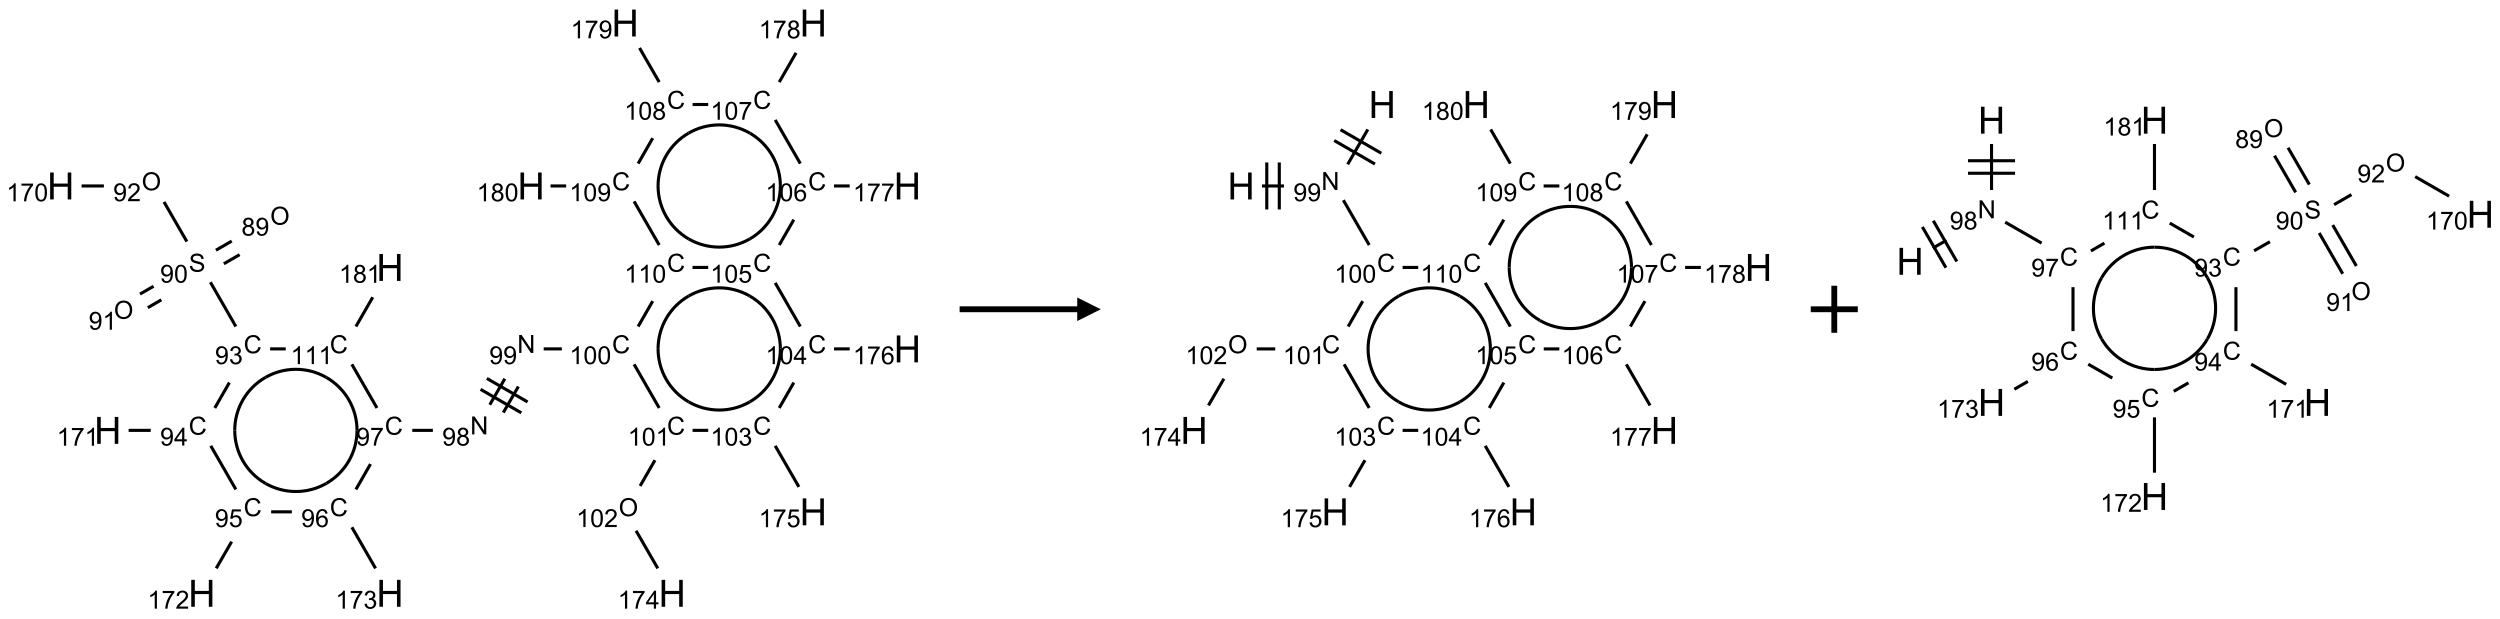 <?xml version="1.0" encoding="UTF-8"?>
<svg xmlns="http://www.w3.org/2000/svg" xmlns:xlink="http://www.w3.org/1999/xlink" width="1063" height="263" viewBox="0 0 1063 263">
<defs>
<g>
<g id="glyph-0-0">
<path d="M 1.332 0 L 1.332 -6.668 L 6.668 -6.668 L 6.668 0 Z M 1.5 -0.168 L 6.5 -0.168 L 6.5 -6.5 L 1.5 -6.5 Z M 1.5 -0.168 "/>
</g>
<g id="glyph-0-1">
<path d="M 0.516 -3.719 C 0.516 -4.984 0.855 -5.977 1.535 -6.695 C 2.215 -7.414 3.094 -7.77 4.172 -7.77 C 4.875 -7.77 5.512 -7.602 6.078 -7.266 C 6.645 -6.93 7.074 -6.461 7.371 -5.855 C 7.668 -5.254 7.816 -4.57 7.816 -3.809 C 7.816 -3.035 7.66 -2.34 7.348 -1.73 C 7.035 -1.117 6.594 -0.656 6.02 -0.34 C 5.449 -0.027 4.828 0.129 4.168 0.129 C 3.449 0.129 2.805 -0.043 2.238 -0.391 C 1.672 -0.738 1.246 -1.211 0.953 -1.812 C 0.66 -2.414 0.516 -3.047 0.516 -3.719 Z M 1.559 -3.703 C 1.559 -2.781 1.805 -2.059 2.301 -1.527 C 2.793 -1 3.414 -0.734 4.16 -0.734 C 4.922 -0.734 5.547 -1 6.039 -1.535 C 6.531 -2.07 6.777 -2.828 6.777 -3.812 C 6.777 -4.434 6.672 -4.977 6.461 -5.441 C 6.25 -5.902 5.945 -6.262 5.539 -6.52 C 5.133 -6.773 4.68 -6.902 4.176 -6.902 C 3.461 -6.902 2.848 -6.656 2.332 -6.164 C 1.816 -5.672 1.559 -4.852 1.559 -3.703 Z M 1.559 -3.703 "/>
</g>
<g id="glyph-0-2">
<path d="M 1.887 -4.141 C 1.496 -4.281 1.207 -4.484 1.02 -4.75 C 0.832 -5.016 0.738 -5.328 0.738 -5.699 C 0.738 -6.254 0.938 -6.719 1.34 -7.098 C 1.738 -7.477 2.27 -7.668 2.934 -7.668 C 3.598 -7.668 4.137 -7.473 4.543 -7.086 C 4.949 -6.699 5.152 -6.227 5.152 -5.672 C 5.152 -5.316 5.059 -5.008 4.871 -4.746 C 4.688 -4.484 4.406 -4.281 4.027 -4.141 C 4.496 -3.988 4.852 -3.742 5.098 -3.402 C 5.34 -3.062 5.465 -2.656 5.465 -2.184 C 5.465 -1.531 5.234 -0.98 4.77 -0.535 C 4.309 -0.09 3.703 0.129 2.949 0.129 C 2.195 0.129 1.586 -0.094 1.125 -0.539 C 0.664 -0.984 0.434 -1.543 0.434 -2.207 C 0.434 -2.703 0.559 -3.121 0.809 -3.457 C 1.062 -3.793 1.422 -4.02 1.887 -4.141 Z M 1.699 -5.73 C 1.699 -5.367 1.812 -5.074 2.047 -4.844 C 2.281 -4.613 2.582 -4.5 2.953 -4.5 C 3.312 -4.5 3.609 -4.613 3.84 -4.84 C 4.07 -5.066 4.188 -5.348 4.188 -5.676 C 4.188 -6.02 4.07 -6.309 3.832 -6.543 C 3.594 -6.777 3.297 -6.895 2.941 -6.895 C 2.586 -6.895 2.289 -6.781 2.051 -6.551 C 1.816 -6.324 1.699 -6.047 1.699 -5.73 Z M 1.395 -2.203 C 1.395 -1.938 1.461 -1.676 1.586 -1.426 C 1.711 -1.176 1.902 -0.984 2.152 -0.848 C 2.402 -0.711 2.672 -0.641 2.957 -0.641 C 3.406 -0.641 3.777 -0.785 4.066 -1.074 C 4.359 -1.363 4.504 -1.727 4.504 -2.172 C 4.504 -2.625 4.355 -2.996 4.055 -3.293 C 3.754 -3.586 3.379 -3.734 2.926 -3.734 C 2.484 -3.734 2.121 -3.59 1.832 -3.297 C 1.543 -3.004 1.395 -2.641 1.395 -2.203 Z M 1.395 -2.203 "/>
</g>
<g id="glyph-0-3">
<path d="M 0.582 -1.766 L 1.484 -1.848 C 1.562 -1.426 1.707 -1.117 1.922 -0.926 C 2.137 -0.734 2.414 -0.641 2.75 -0.641 C 3.039 -0.641 3.289 -0.707 3.508 -0.84 C 3.727 -0.973 3.902 -1.148 4.043 -1.367 C 4.18 -1.586 4.297 -1.887 4.391 -2.262 C 4.484 -2.637 4.531 -3.016 4.531 -3.406 C 4.531 -3.449 4.531 -3.512 4.527 -3.594 C 4.34 -3.297 4.082 -3.055 3.758 -2.867 C 3.434 -2.68 3.082 -2.59 2.703 -2.59 C 2.07 -2.59 1.535 -2.816 1.098 -3.277 C 0.66 -3.734 0.441 -4.34 0.441 -5.09 C 0.441 -5.863 0.672 -6.484 1.129 -6.957 C 1.586 -7.43 2.156 -7.668 2.844 -7.668 C 3.34 -7.668 3.793 -7.531 4.207 -7.266 C 4.617 -7 4.93 -6.617 5.145 -6.121 C 5.355 -5.629 5.465 -4.91 5.465 -3.973 C 5.465 -2.996 5.359 -2.223 5.145 -1.645 C 4.934 -1.066 4.617 -0.625 4.199 -0.324 C 3.781 -0.02 3.293 0.129 2.73 0.129 C 2.133 0.129 1.645 -0.035 1.266 -0.367 C 0.887 -0.699 0.66 -1.164 0.582 -1.766 Z M 4.422 -5.137 C 4.422 -5.676 4.277 -6.102 3.992 -6.418 C 3.707 -6.734 3.359 -6.891 2.957 -6.891 C 2.543 -6.891 2.18 -6.719 1.871 -6.379 C 1.562 -6.039 1.406 -5.598 1.406 -5.059 C 1.406 -4.57 1.555 -4.176 1.848 -3.871 C 2.141 -3.566 2.5 -3.418 2.934 -3.418 C 3.367 -3.418 3.723 -3.57 4.004 -3.871 C 4.281 -4.176 4.422 -4.598 4.422 -5.137 Z M 4.422 -5.137 "/>
</g>
<g id="glyph-0-4">
<path d="M 0.48 -2.453 L 1.434 -2.535 C 1.477 -2.152 1.582 -1.84 1.746 -1.598 C 1.91 -1.352 2.168 -1.152 2.516 -1.004 C 2.863 -0.852 3.254 -0.777 3.688 -0.777 C 4.074 -0.777 4.414 -0.832 4.707 -0.949 C 5.004 -1.062 5.223 -1.219 5.367 -1.418 C 5.512 -1.617 5.582 -1.836 5.582 -2.074 C 5.582 -2.312 5.516 -2.523 5.375 -2.699 C 5.234 -2.879 5.008 -3.031 4.688 -3.152 C 4.484 -3.23 4.031 -3.355 3.328 -3.523 C 2.625 -3.691 2.137 -3.852 1.855 -4 C 1.488 -4.191 1.219 -4.43 1.039 -4.711 C 0.859 -4.992 0.77 -5.312 0.77 -5.66 C 0.77 -6.047 0.879 -6.406 1.098 -6.742 C 1.316 -7.078 1.637 -7.332 2.059 -7.504 C 2.477 -7.68 2.945 -7.766 3.457 -7.766 C 4.023 -7.766 4.523 -7.676 4.957 -7.492 C 5.387 -7.309 5.719 -7.043 5.953 -6.688 C 6.188 -6.332 6.312 -5.934 6.328 -5.484 L 5.359 -5.41 C 5.309 -5.895 5.133 -6.258 4.832 -6.504 C 4.531 -6.75 4.086 -6.875 3.5 -6.875 C 2.891 -6.875 2.445 -6.762 2.164 -6.539 C 1.883 -6.316 1.746 -6.047 1.746 -5.73 C 1.746 -5.457 1.844 -5.23 2.043 -5.051 C 2.238 -4.875 2.742 -4.695 3.566 -4.508 C 4.387 -4.32 4.949 -4.16 5.254 -4.02 C 5.699 -3.816 6.027 -3.555 6.238 -3.242 C 6.449 -2.93 6.559 -2.566 6.559 -2.156 C 6.559 -1.75 6.441 -1.367 6.207 -1.008 C 5.977 -0.648 5.641 -0.367 5.207 -0.168 C 4.77 0.031 4.281 0.129 3.734 0.129 C 3.043 0.129 2.465 0.031 1.996 -0.172 C 1.531 -0.375 1.164 -0.676 0.898 -1.082 C 0.633 -1.484 0.492 -1.941 0.48 -2.453 Z M 0.48 -2.453 "/>
</g>
<g id="glyph-0-5">
<path d="M 0.441 -3.766 C 0.441 -4.668 0.535 -5.395 0.723 -5.945 C 0.906 -6.496 1.184 -6.922 1.551 -7.219 C 1.918 -7.516 2.375 -7.668 2.934 -7.668 C 3.344 -7.668 3.703 -7.586 4.012 -7.418 C 4.32 -7.254 4.574 -7.016 4.777 -6.707 C 4.977 -6.395 5.137 -6.016 5.25 -5.57 C 5.363 -5.125 5.422 -4.523 5.422 -3.766 C 5.422 -2.871 5.328 -2.148 5.145 -1.598 C 4.961 -1.047 4.688 -0.621 4.32 -0.32 C 3.953 -0.02 3.492 0.129 2.934 0.129 C 2.195 0.129 1.617 -0.133 1.199 -0.66 C 0.695 -1.297 0.441 -2.332 0.441 -3.766 Z M 1.406 -3.766 C 1.406 -2.512 1.555 -1.68 1.848 -1.262 C 2.141 -0.848 2.5 -0.641 2.934 -0.641 C 3.363 -0.641 3.727 -0.848 4.02 -1.266 C 4.312 -1.684 4.457 -2.516 4.457 -3.766 C 4.457 -5.023 4.312 -5.859 4.02 -6.27 C 3.727 -6.684 3.359 -6.891 2.922 -6.891 C 2.492 -6.891 2.148 -6.707 1.891 -6.344 C 1.566 -5.879 1.406 -5.02 1.406 -3.766 Z M 1.406 -3.766 "/>
</g>
<g id="glyph-0-6">
<path d="M 3.973 0 L 3.035 0 L 3.035 -5.973 C 2.809 -5.758 2.516 -5.543 2.148 -5.328 C 1.781 -5.113 1.453 -4.953 1.16 -4.844 L 1.16 -5.75 C 1.684 -5.996 2.145 -6.297 2.535 -6.645 C 2.93 -6.996 3.207 -7.336 3.371 -7.668 L 3.973 -7.668 Z M 3.973 0 "/>
</g>
<g id="glyph-0-7">
<path d="M 5.371 -0.902 L 5.371 0 L 0.324 0 C 0.316 -0.227 0.352 -0.441 0.434 -0.652 C 0.562 -0.996 0.766 -1.332 1.051 -1.668 C 1.332 -2 1.742 -2.387 2.277 -2.824 C 3.105 -3.504 3.668 -4.043 3.957 -4.441 C 4.25 -4.84 4.395 -5.215 4.395 -5.566 C 4.395 -5.938 4.262 -6.254 3.996 -6.508 C 3.73 -6.762 3.387 -6.891 2.957 -6.891 C 2.508 -6.891 2.145 -6.754 1.875 -6.484 C 1.605 -6.215 1.469 -5.84 1.465 -5.359 L 0.5 -5.457 C 0.566 -6.176 0.812 -6.727 1.246 -7.102 C 1.676 -7.477 2.254 -7.668 2.98 -7.668 C 3.711 -7.668 4.293 -7.465 4.719 -7.059 C 5.145 -6.652 5.359 -6.148 5.359 -5.547 C 5.359 -5.242 5.297 -4.941 5.172 -4.645 C 5.047 -4.352 4.84 -4.039 4.551 -3.715 C 4.262 -3.387 3.777 -2.938 3.105 -2.371 C 2.543 -1.898 2.18 -1.578 2.02 -1.41 C 1.859 -1.242 1.73 -1.07 1.625 -0.902 Z M 5.371 -0.902 "/>
</g>
<g id="glyph-0-8">
<path d="M 0.504 -6.637 L 0.504 -7.535 L 5.449 -7.535 L 5.449 -6.809 C 4.961 -6.289 4.48 -5.602 4.004 -4.746 C 3.527 -3.887 3.156 -3.004 2.895 -2.098 C 2.707 -1.461 2.59 -0.762 2.535 0 L 1.574 0 C 1.582 -0.602 1.703 -1.328 1.926 -2.176 C 2.152 -3.027 2.477 -3.848 2.898 -4.637 C 3.32 -5.426 3.77 -6.094 4.246 -6.637 Z M 0.504 -6.637 "/>
</g>
<g id="glyph-0-9">
<path d="M 6.27 -2.676 L 7.281 -2.422 C 7.07 -1.594 6.688 -0.961 6.137 -0.523 C 5.586 -0.086 4.914 0.129 4.121 0.129 C 3.297 0.129 2.629 -0.039 2.113 -0.371 C 1.598 -0.707 1.203 -1.191 0.934 -1.828 C 0.664 -2.465 0.531 -3.145 0.531 -3.875 C 0.531 -4.672 0.684 -5.363 0.988 -5.957 C 1.293 -6.547 1.723 -6.996 2.285 -7.305 C 2.844 -7.613 3.461 -7.766 4.137 -7.766 C 4.898 -7.766 5.543 -7.57 6.062 -7.184 C 6.582 -6.793 6.945 -6.246 7.152 -5.543 L 6.156 -5.309 C 5.98 -5.863 5.723 -6.266 5.387 -6.52 C 5.051 -6.773 4.625 -6.902 4.113 -6.902 C 3.527 -6.902 3.039 -6.762 2.645 -6.48 C 2.25 -6.199 1.973 -5.82 1.812 -5.348 C 1.652 -4.871 1.574 -4.383 1.574 -3.879 C 1.574 -3.23 1.668 -2.664 1.855 -2.18 C 2.047 -1.695 2.34 -1.332 2.738 -1.094 C 3.137 -0.855 3.57 -0.734 4.035 -0.734 C 4.602 -0.734 5.082 -0.898 5.473 -1.223 C 5.867 -1.551 6.133 -2.035 6.27 -2.676 Z M 6.27 -2.676 "/>
</g>
<g id="glyph-0-10">
<path d="M 0.449 -2.016 L 1.387 -2.141 C 1.492 -1.609 1.676 -1.227 1.934 -0.992 C 2.191 -0.758 2.508 -0.641 2.879 -0.641 C 3.32 -0.641 3.695 -0.793 3.996 -1.098 C 4.301 -1.402 4.453 -1.781 4.453 -2.234 C 4.453 -2.664 4.312 -3.02 4.031 -3.301 C 3.75 -3.578 3.391 -3.719 2.957 -3.719 C 2.781 -3.719 2.562 -3.684 2.297 -3.613 L 2.402 -4.438 C 2.465 -4.43 2.516 -4.426 2.551 -4.426 C 2.949 -4.426 3.312 -4.531 3.629 -4.738 C 3.949 -4.949 4.109 -5.27 4.109 -5.703 C 4.109 -6.047 3.992 -6.332 3.762 -6.559 C 3.527 -6.785 3.227 -6.895 2.859 -6.895 C 2.496 -6.895 2.191 -6.781 1.949 -6.551 C 1.707 -6.324 1.547 -5.98 1.48 -5.52 L 0.543 -5.688 C 0.656 -6.316 0.918 -6.805 1.324 -7.148 C 1.73 -7.492 2.234 -7.668 2.84 -7.668 C 3.254 -7.668 3.641 -7.578 3.988 -7.398 C 4.34 -7.219 4.609 -6.977 4.793 -6.668 C 4.98 -6.359 5.074 -6.031 5.074 -5.684 C 5.074 -5.352 4.984 -5.051 4.809 -4.781 C 4.629 -4.512 4.367 -4.297 4.02 -4.137 C 4.473 -4.031 4.824 -3.816 5.074 -3.488 C 5.324 -3.16 5.449 -2.75 5.449 -2.254 C 5.449 -1.59 5.203 -1.023 4.719 -0.559 C 4.234 -0.098 3.617 0.137 2.875 0.137 C 2.203 0.137 1.648 -0.062 1.207 -0.465 C 0.762 -0.863 0.512 -1.379 0.449 -2.016 Z M 0.449 -2.016 "/>
</g>
<g id="glyph-0-11">
<path d="M 3.449 0 L 3.449 -1.828 L 0.137 -1.828 L 0.137 -2.688 L 3.621 -7.637 L 4.387 -7.637 L 4.387 -2.688 L 5.418 -2.688 L 5.418 -1.828 L 4.387 -1.828 L 4.387 0 Z M 3.449 -2.688 L 3.449 -6.129 L 1.059 -2.688 Z M 3.449 -2.688 "/>
</g>
<g id="glyph-0-12">
<path d="M 0.441 -2 L 1.426 -2.082 C 1.5 -1.605 1.668 -1.242 1.934 -1.004 C 2.199 -0.762 2.52 -0.641 2.895 -0.641 C 3.348 -0.641 3.73 -0.812 4.043 -1.152 C 4.355 -1.492 4.512 -1.941 4.512 -2.504 C 4.512 -3.039 4.359 -3.461 4.059 -3.77 C 3.758 -4.078 3.367 -4.234 2.879 -4.234 C 2.578 -4.234 2.305 -4.164 2.062 -4.027 C 1.82 -3.891 1.629 -3.715 1.488 -3.496 L 0.609 -3.609 L 1.348 -7.531 L 5.145 -7.531 L 5.145 -6.637 L 2.098 -6.637 L 1.688 -4.582 C 2.145 -4.902 2.625 -5.062 3.129 -5.062 C 3.797 -5.062 4.359 -4.832 4.816 -4.371 C 5.277 -3.91 5.504 -3.312 5.504 -2.59 C 5.504 -1.898 5.305 -1.301 4.902 -0.797 C 4.41 -0.18 3.742 0.129 2.895 0.129 C 2.199 0.129 1.633 -0.062 1.195 -0.453 C 0.758 -0.844 0.504 -1.359 0.441 -2 Z M 0.441 -2 "/>
</g>
<g id="glyph-0-13">
<path d="M 5.309 -5.766 L 4.375 -5.691 C 4.293 -6.059 4.172 -6.328 4.02 -6.496 C 3.766 -6.762 3.453 -6.895 3.082 -6.895 C 2.785 -6.895 2.523 -6.812 2.297 -6.645 C 2 -6.43 1.77 -6.117 1.598 -5.703 C 1.43 -5.289 1.34 -4.703 1.332 -3.938 C 1.559 -4.281 1.836 -4.535 2.16 -4.703 C 2.488 -4.871 2.828 -4.953 3.188 -4.953 C 3.812 -4.953 4.344 -4.723 4.785 -4.262 C 5.223 -3.801 5.441 -3.207 5.441 -2.48 C 5.441 -2 5.34 -1.555 5.133 -1.145 C 4.926 -0.73 4.641 -0.418 4.281 -0.199 C 3.922 0.02 3.512 0.129 3.051 0.129 C 2.27 0.129 1.633 -0.156 1.141 -0.73 C 0.648 -1.305 0.402 -2.254 0.402 -3.574 C 0.402 -5.051 0.672 -6.121 1.219 -6.793 C 1.695 -7.375 2.336 -7.668 3.141 -7.668 C 3.742 -7.668 4.234 -7.5 4.617 -7.16 C 5 -6.824 5.23 -6.359 5.309 -5.766 Z M 1.48 -2.473 C 1.48 -2.152 1.547 -1.844 1.684 -1.547 C 1.82 -1.25 2.016 -1.027 2.262 -0.871 C 2.508 -0.719 2.766 -0.641 3.035 -0.641 C 3.434 -0.641 3.773 -0.801 4.059 -1.121 C 4.344 -1.441 4.484 -1.875 4.484 -2.422 C 4.484 -2.949 4.344 -3.367 4.062 -3.668 C 3.781 -3.973 3.426 -4.125 3 -4.125 C 2.578 -4.125 2.219 -3.973 1.922 -3.668 C 1.625 -3.363 1.48 -2.969 1.48 -2.473 Z M 1.48 -2.473 "/>
</g>
<g id="glyph-0-14">
<path d="M 0.812 0 L 0.812 -7.637 L 1.848 -7.637 L 5.859 -1.641 L 5.859 -7.637 L 6.828 -7.637 L 6.828 0 L 5.793 0 L 1.781 -6 L 1.781 0 Z M 0.812 0 "/>
</g>
<g id="glyph-1-0">
<path d="M 2 0 L 2 -10 L 10 -10 L 10 0 Z M 2.25 -0.25 L 9.75 -0.25 L 9.75 -9.75 L 2.25 -9.75 Z M 2.25 -0.25 "/>
</g>
<g id="glyph-1-1">
<path d="M 1.281 0 L 1.281 -11.453 L 2.797 -11.453 L 2.797 -6.75 L 8.75 -6.75 L 8.75 -11.453 L 10.266 -11.453 L 10.266 0 L 8.75 0 L 8.75 -5.398 L 2.797 -5.398 L 2.797 0 Z M 1.281 0 "/>
</g>
</g>
</defs>
<path fill="none" stroke-width="0.033" stroke-linecap="butt" stroke-linejoin="miter" stroke="rgb(0%, 0%, 0%)" stroke-opacity="1" stroke-miterlimit="10" d="M 1.818 2.318 L 1.65 2.415 " transform="matrix(40, 0, 0, 40, 25.811, 9.791)"/>
<path fill="none" stroke-width="0.033" stroke-linecap="butt" stroke-linejoin="miter" stroke="rgb(0%, 0%, 0%)" stroke-opacity="1" stroke-miterlimit="10" d="M 1.902 2.462 L 1.734 2.559 " transform="matrix(40, 0, 0, 40, 25.811, 9.791)"/>
<path fill="none" stroke-width="0.033" stroke-linecap="butt" stroke-linejoin="miter" stroke="rgb(0%, 0%, 0%)" stroke-opacity="1" stroke-miterlimit="10" d="M 0.987 2.798 L 0.843 2.881 " transform="matrix(40, 0, 0, 40, 25.811, 9.791)"/>
<path fill="none" stroke-width="0.033" stroke-linecap="butt" stroke-linejoin="miter" stroke="rgb(0%, 0%, 0%)" stroke-opacity="1" stroke-miterlimit="10" d="M 1.07 2.942 L 0.926 3.026 " transform="matrix(40, 0, 0, 40, 25.811, 9.791)"/>
<path fill="none" stroke-width="0.033" stroke-linecap="butt" stroke-linejoin="miter" stroke="rgb(0%, 0%, 0%)" stroke-opacity="1" stroke-miterlimit="10" d="M 1.341 2.323 L 1.098 1.902 " transform="matrix(40, 0, 0, 40, 25.811, 9.791)"/>
<path fill="none" stroke-width="0.033" stroke-linecap="butt" stroke-linejoin="miter" stroke="rgb(0%, 0%, 0%)" stroke-opacity="1" stroke-miterlimit="10" d="M 0.459 1.732 L 0.222 1.732 " transform="matrix(40, 0, 0, 40, 25.811, 9.791)"/>
<path fill="none" stroke-width="0.033" stroke-linecap="butt" stroke-linejoin="miter" stroke="rgb(0%, 0%, 0%)" stroke-opacity="1" stroke-miterlimit="10" d="M 1.591 2.755 L 1.862 3.226 " transform="matrix(40, 0, 0, 40, 25.811, 9.791)"/>
<path fill="none" stroke-width="0.033" stroke-linecap="butt" stroke-linejoin="miter" stroke="rgb(0%, 0%, 0%)" stroke-opacity="1" stroke-miterlimit="10" d="M 1.793 3.822 L 1.638 4.092 " transform="matrix(40, 0, 0, 40, 25.811, 9.791)"/>
<path fill="none" stroke-width="0.033" stroke-linecap="butt" stroke-linejoin="miter" stroke="rgb(0%, 0%, 0%)" stroke-opacity="1" stroke-miterlimit="10" d="M 0.957 4.33 L 0.722 4.33 " transform="matrix(40, 0, 0, 40, 25.811, 9.791)"/>
<path fill="none" stroke-width="0.033" stroke-linecap="butt" stroke-linejoin="miter" stroke="rgb(0%, 0%, 0%)" stroke-opacity="1" stroke-miterlimit="10" d="M 1.595 4.494 L 1.862 4.958 " transform="matrix(40, 0, 0, 40, 25.811, 9.791)"/>
<path fill="none" stroke-width="0.033" stroke-linecap="butt" stroke-linejoin="miter" stroke="rgb(0%, 0%, 0%)" stroke-opacity="1" stroke-miterlimit="10" d="M 1.817 5.513 L 1.653 5.797 " transform="matrix(40, 0, 0, 40, 25.811, 9.791)"/>
<path fill="none" stroke-width="0.033" stroke-linecap="butt" stroke-linejoin="miter" stroke="rgb(0%, 0%, 0%)" stroke-opacity="1" stroke-miterlimit="10" d="M 2.237 5.196 L 2.457 5.196 " transform="matrix(40, 0, 0, 40, 25.811, 9.791)"/>
<path fill="none" stroke-width="0.033" stroke-linecap="butt" stroke-linejoin="miter" stroke="rgb(0%, 0%, 0%)" stroke-opacity="1" stroke-miterlimit="10" d="M 3.095 5.36 L 3.347 5.797 " transform="matrix(40, 0, 0, 40, 25.811, 9.791)"/>
<path fill="none" stroke-width="0.033" stroke-linecap="butt" stroke-linejoin="miter" stroke="rgb(0%, 0%, 0%)" stroke-opacity="1" stroke-miterlimit="10" d="M 3.138 4.958 L 3.293 4.688 " transform="matrix(40, 0, 0, 40, 25.811, 9.791)"/>
<path fill="none" stroke-width="0.033" stroke-linecap="butt" stroke-linejoin="miter" stroke="rgb(0%, 0%, 0%)" stroke-opacity="1" stroke-miterlimit="10" d="M 3.737 4.33 L 3.956 4.33 " transform="matrix(40, 0, 0, 40, 25.811, 9.791)"/>
<path fill="none" stroke-width="0.033" stroke-linecap="butt" stroke-linejoin="miter" stroke="rgb(0%, 0%, 0%)" stroke-opacity="1" stroke-miterlimit="10" d="M 4.705 4.141 L 4.865 3.864 " transform="matrix(40, 0, 0, 40, 25.811, 9.791)"/>
<path fill="none" stroke-width="0.033" stroke-linecap="butt" stroke-linejoin="miter" stroke="rgb(0%, 0%, 0%)" stroke-opacity="1" stroke-miterlimit="10" d="M 4.561 4.058 L 4.721 3.781 " transform="matrix(40, 0, 0, 40, 25.811, 9.791)"/>
<path fill="none" stroke-width="0.033" stroke-linecap="butt" stroke-linejoin="miter" stroke="rgb(0%, 0%, 0%)" stroke-opacity="1" stroke-miterlimit="10" d="M 4.963 4.028 L 4.53 3.778 " transform="matrix(40, 0, 0, 40, 25.811, 9.791)"/>
<path fill="none" stroke-width="0.033" stroke-linecap="butt" stroke-linejoin="miter" stroke="rgb(0%, 0%, 0%)" stroke-opacity="1" stroke-miterlimit="10" d="M 4.896 4.144 L 4.463 3.894 " transform="matrix(40, 0, 0, 40, 25.811, 9.791)"/>
<path fill="none" stroke-width="0.033" stroke-linecap="butt" stroke-linejoin="miter" stroke="rgb(0%, 0%, 0%)" stroke-opacity="1" stroke-miterlimit="10" d="M 5.134 3.464 L 5.327 3.464 " transform="matrix(40, 0, 0, 40, 25.811, 9.791)"/>
<path fill="none" stroke-width="0.033" stroke-linecap="butt" stroke-linejoin="miter" stroke="rgb(0%, 0%, 0%)" stroke-opacity="1" stroke-miterlimit="10" d="M 6.095 3.628 L 6.362 4.092 " transform="matrix(40, 0, 0, 40, 25.811, 9.791)"/>
<path fill="none" stroke-width="0.033" stroke-linecap="butt" stroke-linejoin="miter" stroke="rgb(0%, 0%, 0%)" stroke-opacity="1" stroke-miterlimit="10" d="M 6.317 4.647 L 6.159 4.921 " transform="matrix(40, 0, 0, 40, 25.811, 9.791)"/>
<path fill="none" stroke-width="0.033" stroke-linecap="butt" stroke-linejoin="miter" stroke="rgb(0%, 0%, 0%)" stroke-opacity="1" stroke-miterlimit="10" d="M 6.116 5.397 L 6.347 5.797 " transform="matrix(40, 0, 0, 40, 25.811, 9.791)"/>
<path fill="none" stroke-width="0.033" stroke-linecap="butt" stroke-linejoin="miter" stroke="rgb(0%, 0%, 0%)" stroke-opacity="1" stroke-miterlimit="10" d="M 6.717 4.33 L 6.883 4.33 " transform="matrix(40, 0, 0, 40, 25.811, 9.791)"/>
<path fill="none" stroke-width="0.033" stroke-linecap="butt" stroke-linejoin="miter" stroke="rgb(0%, 0%, 0%)" stroke-opacity="1" stroke-miterlimit="10" d="M 7.595 4.494 L 7.847 4.931 " transform="matrix(40, 0, 0, 40, 25.811, 9.791)"/>
<path fill="none" stroke-width="0.033" stroke-linecap="butt" stroke-linejoin="miter" stroke="rgb(0%, 0%, 0%)" stroke-opacity="1" stroke-miterlimit="10" d="M 7.638 4.092 L 7.793 3.822 " transform="matrix(40, 0, 0, 40, 25.811, 9.791)"/>
<path fill="none" stroke-width="0.033" stroke-linecap="butt" stroke-linejoin="miter" stroke="rgb(0%, 0%, 0%)" stroke-opacity="1" stroke-miterlimit="10" d="M 8.22 3.464 L 8.387 3.464 " transform="matrix(40, 0, 0, 40, 25.811, 9.791)"/>
<path fill="none" stroke-width="0.033" stroke-linecap="butt" stroke-linejoin="miter" stroke="rgb(0%, 0%, 0%)" stroke-opacity="1" stroke-miterlimit="10" d="M 7.862 3.226 L 7.595 2.762 " transform="matrix(40, 0, 0, 40, 25.811, 9.791)"/>
<path fill="none" stroke-width="0.033" stroke-linecap="butt" stroke-linejoin="miter" stroke="rgb(0%, 0%, 0%)" stroke-opacity="1" stroke-miterlimit="10" d="M 7.638 2.36 L 7.793 2.09 " transform="matrix(40, 0, 0, 40, 25.811, 9.791)"/>
<path fill="none" stroke-width="0.033" stroke-linecap="butt" stroke-linejoin="miter" stroke="rgb(0%, 0%, 0%)" stroke-opacity="1" stroke-miterlimit="10" d="M 8.22 1.732 L 8.387 1.732 " transform="matrix(40, 0, 0, 40, 25.811, 9.791)"/>
<path fill="none" stroke-width="0.033" stroke-linecap="butt" stroke-linejoin="miter" stroke="rgb(0%, 0%, 0%)" stroke-opacity="1" stroke-miterlimit="10" d="M 7.862 1.494 L 7.595 1.03 " transform="matrix(40, 0, 0, 40, 25.811, 9.791)"/>
<path fill="none" stroke-width="0.033" stroke-linecap="butt" stroke-linejoin="miter" stroke="rgb(0%, 0%, 0%)" stroke-opacity="1" stroke-miterlimit="10" d="M 7.638 0.628 L 7.817 0.317 " transform="matrix(40, 0, 0, 40, 25.811, 9.791)"/>
<path fill="none" stroke-width="0.033" stroke-linecap="butt" stroke-linejoin="miter" stroke="rgb(0%, 0%, 0%)" stroke-opacity="1" stroke-miterlimit="10" d="M 6.883 0.866 L 6.717 0.866 " transform="matrix(40, 0, 0, 40, 25.811, 9.791)"/>
<path fill="none" stroke-width="0.033" stroke-linecap="butt" stroke-linejoin="miter" stroke="rgb(0%, 0%, 0%)" stroke-opacity="1" stroke-miterlimit="10" d="M 6.362 0.628 L 6.153 0.265 " transform="matrix(40, 0, 0, 40, 25.811, 9.791)"/>
<path fill="none" stroke-width="0.033" stroke-linecap="butt" stroke-linejoin="miter" stroke="rgb(0%, 0%, 0%)" stroke-opacity="1" stroke-miterlimit="10" d="M 6.293 1.224 L 6.138 1.494 " transform="matrix(40, 0, 0, 40, 25.811, 9.791)"/>
<path fill="none" stroke-width="0.033" stroke-linecap="butt" stroke-linejoin="miter" stroke="rgb(0%, 0%, 0%)" stroke-opacity="1" stroke-miterlimit="10" d="M 5.373 1.732 L 5.207 1.732 " transform="matrix(40, 0, 0, 40, 25.811, 9.791)"/>
<path fill="none" stroke-width="0.033" stroke-linecap="butt" stroke-linejoin="miter" stroke="rgb(0%, 0%, 0%)" stroke-opacity="1" stroke-miterlimit="10" d="M 6.095 1.896 L 6.362 2.36 " transform="matrix(40, 0, 0, 40, 25.811, 9.791)"/>
<path fill="none" stroke-width="0.033" stroke-linecap="butt" stroke-linejoin="miter" stroke="rgb(0%, 0%, 0%)" stroke-opacity="1" stroke-miterlimit="10" d="M 6.293 2.956 L 6.138 3.226 " transform="matrix(40, 0, 0, 40, 25.811, 9.791)"/>
<path fill="none" stroke-width="0.033" stroke-linecap="butt" stroke-linejoin="miter" stroke="rgb(0%, 0%, 0%)" stroke-opacity="1" stroke-miterlimit="10" d="M 6.716 2.598 L 6.883 2.598 " transform="matrix(40, 0, 0, 40, 25.811, 9.791)"/>
<path fill="none" stroke-width="0.033" stroke-linecap="butt" stroke-linejoin="miter" stroke="rgb(0%, 0%, 0%)" stroke-opacity="1" stroke-miterlimit="10" d="M 3.362 4.092 L 3.095 3.628 " transform="matrix(40, 0, 0, 40, 25.811, 9.791)"/>
<path fill="none" stroke-width="0.033" stroke-linecap="butt" stroke-linejoin="miter" stroke="rgb(0%, 0%, 0%)" stroke-opacity="1" stroke-miterlimit="10" d="M 2.392 3.464 L 2.226 3.464 " transform="matrix(40, 0, 0, 40, 25.811, 9.791)"/>
<path fill="none" stroke-width="0.033" stroke-linecap="butt" stroke-linejoin="miter" stroke="rgb(0%, 0%, 0%)" stroke-opacity="1" stroke-miterlimit="10" d="M 3.138 3.226 L 3.317 2.915 " transform="matrix(40, 0, 0, 40, 25.811, 9.791)"/>
<path fill="none" stroke-width="0.033" stroke-linecap="butt" stroke-linejoin="miter" stroke="rgb(0%, 0%, 0%)" stroke-opacity="1" stroke-miterlimit="10" d="M 1.85 4.33 C 1.85 4.098 1.974 3.884 2.175 3.768 " transform="matrix(40, 0, 0, 40, 25.811, 9.791)"/>
<path fill="none" stroke-width="0.033" stroke-linecap="butt" stroke-linejoin="miter" stroke="rgb(0%, 0%, 0%)" stroke-opacity="1" stroke-miterlimit="10" d="M 2.175 4.893 C 1.974 4.777 1.85 4.562 1.85 4.33 " transform="matrix(40, 0, 0, 40, 25.811, 9.791)"/>
<path fill="none" stroke-width="0.033" stroke-linecap="butt" stroke-linejoin="miter" stroke="rgb(0%, 0%, 0%)" stroke-opacity="1" stroke-miterlimit="10" d="M 2.825 4.893 C 2.624 5.009 2.376 5.009 2.175 4.893 " transform="matrix(40, 0, 0, 40, 25.811, 9.791)"/>
<path fill="none" stroke-width="0.033" stroke-linecap="butt" stroke-linejoin="miter" stroke="rgb(0%, 0%, 0%)" stroke-opacity="1" stroke-miterlimit="10" d="M 3.15 4.33 C 3.15 4.562 3.026 4.777 2.825 4.893 " transform="matrix(40, 0, 0, 40, 25.811, 9.791)"/>
<path fill="none" stroke-width="0.033" stroke-linecap="butt" stroke-linejoin="miter" stroke="rgb(0%, 0%, 0%)" stroke-opacity="1" stroke-miterlimit="10" d="M 2.825 3.768 C 3.026 3.884 3.15 4.098 3.15 4.33 " transform="matrix(40, 0, 0, 40, 25.811, 9.791)"/>
<path fill="none" stroke-width="0.033" stroke-linecap="butt" stroke-linejoin="miter" stroke="rgb(0%, 0%, 0%)" stroke-opacity="1" stroke-miterlimit="10" d="M 2.175 3.768 C 2.376 3.652 2.624 3.652 2.825 3.768 " transform="matrix(40, 0, 0, 40, 25.811, 9.791)"/>
<path fill="none" stroke-width="0.033" stroke-linecap="butt" stroke-linejoin="miter" stroke="rgb(0%, 0%, 0%)" stroke-opacity="1" stroke-miterlimit="10" d="M 6.675 4.027 C 6.474 3.911 6.35 3.696 6.35 3.464 " transform="matrix(40, 0, 0, 40, 25.811, 9.791)"/>
<path fill="none" stroke-width="0.033" stroke-linecap="butt" stroke-linejoin="miter" stroke="rgb(0%, 0%, 0%)" stroke-opacity="1" stroke-miterlimit="10" d="M 7.325 4.027 C 7.124 4.143 6.876 4.143 6.675 4.027 " transform="matrix(40, 0, 0, 40, 25.811, 9.791)"/>
<path fill="none" stroke-width="0.033" stroke-linecap="butt" stroke-linejoin="miter" stroke="rgb(0%, 0%, 0%)" stroke-opacity="1" stroke-miterlimit="10" d="M 7.65 3.464 C 7.65 3.696 7.526 3.911 7.325 4.027 " transform="matrix(40, 0, 0, 40, 25.811, 9.791)"/>
<path fill="none" stroke-width="0.033" stroke-linecap="butt" stroke-linejoin="miter" stroke="rgb(0%, 0%, 0%)" stroke-opacity="1" stroke-miterlimit="10" d="M 7.325 2.902 C 7.526 3.018 7.65 3.232 7.65 3.464 " transform="matrix(40, 0, 0, 40, 25.811, 9.791)"/>
<path fill="none" stroke-width="0.033" stroke-linecap="butt" stroke-linejoin="miter" stroke="rgb(0%, 0%, 0%)" stroke-opacity="1" stroke-miterlimit="10" d="M 6.675 2.902 C 6.876 2.786 7.124 2.786 7.325 2.902 " transform="matrix(40, 0, 0, 40, 25.811, 9.791)"/>
<path fill="none" stroke-width="0.033" stroke-linecap="butt" stroke-linejoin="miter" stroke="rgb(0%, 0%, 0%)" stroke-opacity="1" stroke-miterlimit="10" d="M 6.35 3.464 C 6.35 3.232 6.474 3.018 6.675 2.902 " transform="matrix(40, 0, 0, 40, 25.811, 9.791)"/>
<path fill="none" stroke-width="0.033" stroke-linecap="butt" stroke-linejoin="miter" stroke="rgb(0%, 0%, 0%)" stroke-opacity="1" stroke-miterlimit="10" d="M 7.65 1.732 C 7.65 1.964 7.526 2.179 7.325 2.295 " transform="matrix(40, 0, 0, 40, 25.811, 9.791)"/>
<path fill="none" stroke-width="0.033" stroke-linecap="butt" stroke-linejoin="miter" stroke="rgb(0%, 0%, 0%)" stroke-opacity="1" stroke-miterlimit="10" d="M 7.325 1.17 C 7.526 1.286 7.65 1.5 7.65 1.732 " transform="matrix(40, 0, 0, 40, 25.811, 9.791)"/>
<path fill="none" stroke-width="0.033" stroke-linecap="butt" stroke-linejoin="miter" stroke="rgb(0%, 0%, 0%)" stroke-opacity="1" stroke-miterlimit="10" d="M 6.675 1.17 C 6.876 1.054 7.124 1.054 7.325 1.17 " transform="matrix(40, 0, 0, 40, 25.811, 9.791)"/>
<path fill="none" stroke-width="0.033" stroke-linecap="butt" stroke-linejoin="miter" stroke="rgb(0%, 0%, 0%)" stroke-opacity="1" stroke-miterlimit="10" d="M 6.35 1.732 C 6.35 1.5 6.474 1.286 6.675 1.17 " transform="matrix(40, 0, 0, 40, 25.811, 9.791)"/>
<path fill="none" stroke-width="0.033" stroke-linecap="butt" stroke-linejoin="miter" stroke="rgb(0%, 0%, 0%)" stroke-opacity="1" stroke-miterlimit="10" d="M 6.675 2.295 C 6.474 2.179 6.35 1.964 6.35 1.732 " transform="matrix(40, 0, 0, 40, 25.811, 9.791)"/>
<path fill="none" stroke-width="0.033" stroke-linecap="butt" stroke-linejoin="miter" stroke="rgb(0%, 0%, 0%)" stroke-opacity="1" stroke-miterlimit="10" d="M 7.325 2.295 C 7.124 2.411 6.876 2.411 6.675 2.295 " transform="matrix(40, 0, 0, 40, 25.811, 9.791)"/>
<g fill="rgb(0%, 0%, 0%)" fill-opacity="1">
<use xlink:href="#glyph-0-1" x="114.875" y="95.562"/>
</g>
<g fill="rgb(0%, 0%, 0%)" fill-opacity="1">
<use xlink:href="#glyph-0-2" x="102.66" y="100.195"/>
<use xlink:href="#glyph-0-3" x="108.592" y="100.195"/>
</g>
<g fill="rgb(0%, 0%, 0%)" fill-opacity="1">
<use xlink:href="#glyph-0-4" x="80.27" y="115.559"/>
</g>
<g fill="rgb(0%, 0%, 0%)" fill-opacity="1">
<use xlink:href="#glyph-0-3" x="68.059" y="120.195"/>
<use xlink:href="#glyph-0-5" x="73.991" y="120.195"/>
</g>
<g fill="rgb(0%, 0%, 0%)" fill-opacity="1">
<use xlink:href="#glyph-0-1" x="48.414" y="135.562"/>
</g>
<g fill="rgb(0%, 0%, 0%)" fill-opacity="1">
<use xlink:href="#glyph-0-3" x="37.688" y="140.195"/>
<use xlink:href="#glyph-0-6" x="43.62" y="140.195"/>
</g>
<g fill="rgb(0%, 0%, 0%)" fill-opacity="1">
<use xlink:href="#glyph-0-1" x="60.234" y="80.922"/>
</g>
<g fill="rgb(0%, 0%, 0%)" fill-opacity="1">
<use xlink:href="#glyph-0-3" x="48.109" y="85.555"/>
<use xlink:href="#glyph-0-7" x="54.042" y="85.555"/>
</g>
<g fill="rgb(0%, 0%, 0%)" fill-opacity="1">
<use xlink:href="#glyph-1-1" x="20.039" y="84.801"/>
</g>
<g fill="rgb(0%, 0%, 0%)" fill-opacity="1">
<use xlink:href="#glyph-0-6" x="2.695" y="85.594"/>
<use xlink:href="#glyph-0-8" x="8.628" y="85.594"/>
<use xlink:href="#glyph-0-5" x="14.56" y="85.594"/>
</g>
<g fill="rgb(0%, 0%, 0%)" fill-opacity="1">
<use xlink:href="#glyph-0-9" x="103.594" y="150.199"/>
</g>
<g fill="rgb(0%, 0%, 0%)" fill-opacity="1">
<use xlink:href="#glyph-0-3" x="91.406" y="154.836"/>
<use xlink:href="#glyph-0-10" x="97.339" y="154.836"/>
</g>
<g fill="rgb(0%, 0%, 0%)" fill-opacity="1">
<use xlink:href="#glyph-0-9" x="80.219" y="184.84"/>
</g>
<g fill="rgb(0%, 0%, 0%)" fill-opacity="1">
<use xlink:href="#glyph-0-3" x="68.062" y="189.477"/>
<use xlink:href="#glyph-0-11" x="73.995" y="189.477"/>
</g>
<g fill="rgb(0%, 0%, 0%)" fill-opacity="1">
<use xlink:href="#glyph-1-1" x="40.039" y="188.723"/>
</g>
<g fill="rgb(0%, 0%, 0%)" fill-opacity="1">
<use xlink:href="#glyph-0-6" x="24.145" y="189.516"/>
<use xlink:href="#glyph-0-8" x="30.077" y="189.516"/>
<use xlink:href="#glyph-0-6" x="36.009" y="189.516"/>
</g>
<g fill="rgb(0%, 0%, 0%)" fill-opacity="1">
<use xlink:href="#glyph-0-9" x="103.594" y="219.48"/>
</g>
<g fill="rgb(0%, 0%, 0%)" fill-opacity="1">
<use xlink:href="#glyph-0-3" x="91.352" y="224.117"/>
<use xlink:href="#glyph-0-12" x="97.284" y="224.117"/>
</g>
<g fill="rgb(0%, 0%, 0%)" fill-opacity="1">
<use xlink:href="#glyph-1-1" x="80.039" y="258.004"/>
</g>
<g fill="rgb(0%, 0%, 0%)" fill-opacity="1">
<use xlink:href="#glyph-0-6" x="62.75" y="258.797"/>
<use xlink:href="#glyph-0-8" x="68.682" y="258.797"/>
<use xlink:href="#glyph-0-7" x="74.615" y="258.797"/>
</g>
<g fill="rgb(0%, 0%, 0%)" fill-opacity="1">
<use xlink:href="#glyph-0-9" x="140.219" y="219.48"/>
</g>
<g fill="rgb(0%, 0%, 0%)" fill-opacity="1">
<use xlink:href="#glyph-0-3" x="128.039" y="224.117"/>
<use xlink:href="#glyph-0-13" x="133.971" y="224.117"/>
</g>
<g fill="rgb(0%, 0%, 0%)" fill-opacity="1">
<use xlink:href="#glyph-1-1" x="160.039" y="258.004"/>
</g>
<g fill="rgb(0%, 0%, 0%)" fill-opacity="1">
<use xlink:href="#glyph-0-6" x="142.672" y="258.797"/>
<use xlink:href="#glyph-0-8" x="148.604" y="258.797"/>
<use xlink:href="#glyph-0-10" x="154.536" y="258.797"/>
</g>
<g fill="rgb(0%, 0%, 0%)" fill-opacity="1">
<use xlink:href="#glyph-0-9" x="163.594" y="184.84"/>
</g>
<g fill="rgb(0%, 0%, 0%)" fill-opacity="1">
<use xlink:href="#glyph-0-3" x="151.406" y="189.477"/>
<use xlink:href="#glyph-0-8" x="157.339" y="189.477"/>
</g>
<g fill="rgb(0%, 0%, 0%)" fill-opacity="1">
<use xlink:href="#glyph-0-14" x="199.938" y="184.707"/>
</g>
<g fill="rgb(0%, 0%, 0%)" fill-opacity="1">
<use xlink:href="#glyph-0-3" x="188.016" y="189.477"/>
<use xlink:href="#glyph-0-2" x="193.948" y="189.477"/>
</g>
<g fill="rgb(0%, 0%, 0%)" fill-opacity="1">
<use xlink:href="#glyph-0-14" x="219.938" y="150.066"/>
</g>
<g fill="rgb(0%, 0%, 0%)" fill-opacity="1">
<use xlink:href="#glyph-0-3" x="208.016" y="154.836"/>
<use xlink:href="#glyph-0-3" x="213.948" y="154.836"/>
</g>
<g fill="rgb(0%, 0%, 0%)" fill-opacity="1">
<use xlink:href="#glyph-0-9" x="260.219" y="150.199"/>
</g>
<g fill="rgb(0%, 0%, 0%)" fill-opacity="1">
<use xlink:href="#glyph-0-6" x="242.125" y="154.836"/>
<use xlink:href="#glyph-0-5" x="248.057" y="154.836"/>
<use xlink:href="#glyph-0-5" x="253.99" y="154.836"/>
</g>
<g fill="rgb(0%, 0%, 0%)" fill-opacity="1">
<use xlink:href="#glyph-0-9" x="283.594" y="184.84"/>
</g>
<g fill="rgb(0%, 0%, 0%)" fill-opacity="1">
<use xlink:href="#glyph-0-6" x="266.949" y="189.477"/>
<use xlink:href="#glyph-0-5" x="272.882" y="189.477"/>
<use xlink:href="#glyph-0-6" x="278.814" y="189.477"/>
</g>
<g fill="rgb(0%, 0%, 0%)" fill-opacity="1">
<use xlink:href="#glyph-0-1" x="263.055" y="219.484"/>
</g>
<g fill="rgb(0%, 0%, 0%)" fill-opacity="1">
<use xlink:href="#glyph-0-6" x="245" y="224.117"/>
<use xlink:href="#glyph-0-5" x="250.932" y="224.117"/>
<use xlink:href="#glyph-0-7" x="256.865" y="224.117"/>
</g>
<g fill="rgb(0%, 0%, 0%)" fill-opacity="1">
<use xlink:href="#glyph-1-1" x="280.039" y="258.004"/>
</g>
<g fill="rgb(0%, 0%, 0%)" fill-opacity="1">
<use xlink:href="#glyph-0-6" x="262.703" y="258.797"/>
<use xlink:href="#glyph-0-8" x="268.635" y="258.797"/>
<use xlink:href="#glyph-0-11" x="274.568" y="258.797"/>
</g>
<g fill="rgb(0%, 0%, 0%)" fill-opacity="1">
<use xlink:href="#glyph-0-9" x="320.219" y="184.84"/>
</g>
<g fill="rgb(0%, 0%, 0%)" fill-opacity="1">
<use xlink:href="#glyph-0-6" x="302.102" y="189.477"/>
<use xlink:href="#glyph-0-5" x="308.034" y="189.477"/>
<use xlink:href="#glyph-0-10" x="313.966" y="189.477"/>
</g>
<g fill="rgb(0%, 0%, 0%)" fill-opacity="1">
<use xlink:href="#glyph-1-1" x="340.039" y="223.363"/>
</g>
<g fill="rgb(0%, 0%, 0%)" fill-opacity="1">
<use xlink:href="#glyph-0-6" x="322.613" y="224.156"/>
<use xlink:href="#glyph-0-8" x="328.546" y="224.156"/>
<use xlink:href="#glyph-0-12" x="334.478" y="224.156"/>
</g>
<g fill="rgb(0%, 0%, 0%)" fill-opacity="1">
<use xlink:href="#glyph-0-9" x="343.594" y="150.199"/>
</g>
<g fill="rgb(0%, 0%, 0%)" fill-opacity="1">
<use xlink:href="#glyph-0-6" x="325.508" y="154.836"/>
<use xlink:href="#glyph-0-5" x="331.44" y="154.836"/>
<use xlink:href="#glyph-0-11" x="337.372" y="154.836"/>
</g>
<g fill="rgb(0%, 0%, 0%)" fill-opacity="1">
<use xlink:href="#glyph-1-1" x="380.039" y="154.082"/>
</g>
<g fill="rgb(0%, 0%, 0%)" fill-opacity="1">
<use xlink:href="#glyph-0-6" x="362.676" y="154.875"/>
<use xlink:href="#glyph-0-8" x="368.608" y="154.875"/>
<use xlink:href="#glyph-0-13" x="374.54" y="154.875"/>
</g>
<g fill="rgb(0%, 0%, 0%)" fill-opacity="1">
<use xlink:href="#glyph-0-9" x="320.219" y="115.559"/>
</g>
<g fill="rgb(0%, 0%, 0%)" fill-opacity="1">
<use xlink:href="#glyph-0-6" x="302.043" y="120.195"/>
<use xlink:href="#glyph-0-5" x="307.975" y="120.195"/>
<use xlink:href="#glyph-0-12" x="313.908" y="120.195"/>
</g>
<g fill="rgb(0%, 0%, 0%)" fill-opacity="1">
<use xlink:href="#glyph-0-9" x="343.594" y="80.918"/>
</g>
<g fill="rgb(0%, 0%, 0%)" fill-opacity="1">
<use xlink:href="#glyph-0-6" x="325.48" y="85.555"/>
<use xlink:href="#glyph-0-5" x="331.413" y="85.555"/>
<use xlink:href="#glyph-0-13" x="337.345" y="85.555"/>
</g>
<g fill="rgb(0%, 0%, 0%)" fill-opacity="1">
<use xlink:href="#glyph-1-1" x="380.039" y="84.801"/>
</g>
<g fill="rgb(0%, 0%, 0%)" fill-opacity="1">
<use xlink:href="#glyph-0-6" x="362.672" y="85.594"/>
<use xlink:href="#glyph-0-8" x="368.604" y="85.594"/>
<use xlink:href="#glyph-0-8" x="374.536" y="85.594"/>
</g>
<g fill="rgb(0%, 0%, 0%)" fill-opacity="1">
<use xlink:href="#glyph-0-9" x="320.219" y="46.277"/>
</g>
<g fill="rgb(0%, 0%, 0%)" fill-opacity="1">
<use xlink:href="#glyph-0-6" x="302.102" y="50.914"/>
<use xlink:href="#glyph-0-5" x="308.034" y="50.914"/>
<use xlink:href="#glyph-0-8" x="313.966" y="50.914"/>
</g>
<g fill="rgb(0%, 0%, 0%)" fill-opacity="1">
<use xlink:href="#glyph-1-1" x="340.039" y="15.52"/>
</g>
<g fill="rgb(0%, 0%, 0%)" fill-opacity="1">
<use xlink:href="#glyph-0-6" x="322.656" y="16.312"/>
<use xlink:href="#glyph-0-8" x="328.589" y="16.312"/>
<use xlink:href="#glyph-0-2" x="334.521" y="16.312"/>
</g>
<g fill="rgb(0%, 0%, 0%)" fill-opacity="1">
<use xlink:href="#glyph-0-9" x="283.594" y="46.277"/>
</g>
<g fill="rgb(0%, 0%, 0%)" fill-opacity="1">
<use xlink:href="#glyph-0-6" x="265.461" y="50.914"/>
<use xlink:href="#glyph-0-5" x="271.393" y="50.914"/>
<use xlink:href="#glyph-0-2" x="277.326" y="50.914"/>
</g>
<g fill="rgb(0%, 0%, 0%)" fill-opacity="1">
<use xlink:href="#glyph-1-1" x="260.039" y="15.52"/>
</g>
<g fill="rgb(0%, 0%, 0%)" fill-opacity="1">
<use xlink:href="#glyph-0-6" x="242.656" y="16.312"/>
<use xlink:href="#glyph-0-8" x="248.589" y="16.312"/>
<use xlink:href="#glyph-0-3" x="254.521" y="16.312"/>
</g>
<g fill="rgb(0%, 0%, 0%)" fill-opacity="1">
<use xlink:href="#glyph-0-9" x="260.219" y="80.918"/>
</g>
<g fill="rgb(0%, 0%, 0%)" fill-opacity="1">
<use xlink:href="#glyph-0-6" x="242.086" y="85.555"/>
<use xlink:href="#glyph-0-5" x="248.018" y="85.555"/>
<use xlink:href="#glyph-0-3" x="253.951" y="85.555"/>
</g>
<g fill="rgb(0%, 0%, 0%)" fill-opacity="1">
<use xlink:href="#glyph-1-1" x="220.039" y="84.801"/>
</g>
<g fill="rgb(0%, 0%, 0%)" fill-opacity="1">
<use xlink:href="#glyph-0-6" x="202.695" y="85.594"/>
<use xlink:href="#glyph-0-2" x="208.628" y="85.594"/>
<use xlink:href="#glyph-0-5" x="214.56" y="85.594"/>
</g>
<g fill="rgb(0%, 0%, 0%)" fill-opacity="1">
<use xlink:href="#glyph-0-9" x="283.594" y="115.559"/>
</g>
<g fill="rgb(0%, 0%, 0%)" fill-opacity="1">
<use xlink:href="#glyph-0-6" x="265.5" y="120.195"/>
<use xlink:href="#glyph-0-6" x="271.432" y="120.195"/>
<use xlink:href="#glyph-0-5" x="277.365" y="120.195"/>
</g>
<g fill="rgb(0%, 0%, 0%)" fill-opacity="1">
<use xlink:href="#glyph-0-9" x="140.219" y="150.199"/>
</g>
<g fill="rgb(0%, 0%, 0%)" fill-opacity="1">
<use xlink:href="#glyph-0-6" x="123.574" y="154.836"/>
<use xlink:href="#glyph-0-6" x="129.507" y="154.836"/>
<use xlink:href="#glyph-0-6" x="135.439" y="154.836"/>
</g>
<g fill="rgb(0%, 0%, 0%)" fill-opacity="1">
<use xlink:href="#glyph-1-1" x="160.039" y="119.441"/>
</g>
<g fill="rgb(0%, 0%, 0%)" fill-opacity="1">
<use xlink:href="#glyph-0-6" x="144.145" y="120.234"/>
<use xlink:href="#glyph-0-2" x="150.077" y="120.234"/>
<use xlink:href="#glyph-0-6" x="156.009" y="120.234"/>
</g>
<path fill-rule="nonzero" fill="rgb(0%, 0%, 0%)" fill-opacity="1" d="M 408.035 132.75 L 458.035 132.75 L 458.035 136.5 L 468.035 131.5 L 458.035 126.5 L 458.035 130.25 L 408.035 130.25 "/>
<path fill="none" stroke-width="0.033" stroke-linecap="butt" stroke-linejoin="miter" stroke="rgb(0%, 0%, 0%)" stroke-opacity="1" stroke-miterlimit="10" d="M 1.847 0.265 L 1.633 0.636 " transform="matrix(40, 0, 0, 40, 507.713, 44.436)"/>
<path fill="none" stroke-width="0.033" stroke-linecap="butt" stroke-linejoin="miter" stroke="rgb(0%, 0%, 0%)" stroke-opacity="1" stroke-miterlimit="10" d="M 1.49 0.383 L 1.923 0.633 " transform="matrix(40, 0, 0, 40, 507.713, 44.436)"/>
<path fill="none" stroke-width="0.033" stroke-linecap="butt" stroke-linejoin="miter" stroke="rgb(0%, 0%, 0%)" stroke-opacity="1" stroke-miterlimit="10" d="M 1.557 0.268 L 1.99 0.518 " transform="matrix(40, 0, 0, 40, 507.713, 44.436)"/>
<path fill="none" stroke-width="0.033" stroke-linecap="butt" stroke-linejoin="miter" stroke="rgb(0%, 0%, 0%)" stroke-opacity="1" stroke-miterlimit="10" d="M 0.956 0.866 L 0.722 0.866 " transform="matrix(40, 0, 0, 40, 507.713, 44.436)"/>
<path fill="none" stroke-width="0.033" stroke-linecap="butt" stroke-linejoin="miter" stroke="rgb(0%, 0%, 0%)" stroke-opacity="1" stroke-miterlimit="10" d="M 0.773 0.616 L 0.773 1.116 " transform="matrix(40, 0, 0, 40, 507.713, 44.436)"/>
<path fill="none" stroke-width="0.033" stroke-linecap="butt" stroke-linejoin="miter" stroke="rgb(0%, 0%, 0%)" stroke-opacity="1" stroke-miterlimit="10" d="M 0.906 0.616 L 0.906 1.116 " transform="matrix(40, 0, 0, 40, 507.713, 44.436)"/>
<path fill="none" stroke-width="0.033" stroke-linecap="butt" stroke-linejoin="miter" stroke="rgb(0%, 0%, 0%)" stroke-opacity="1" stroke-miterlimit="10" d="M 1.587 1.017 L 1.862 1.494 " transform="matrix(40, 0, 0, 40, 507.713, 44.436)"/>
<path fill="none" stroke-width="0.033" stroke-linecap="butt" stroke-linejoin="miter" stroke="rgb(0%, 0%, 0%)" stroke-opacity="1" stroke-miterlimit="10" d="M 1.793 2.09 L 1.638 2.36 " transform="matrix(40, 0, 0, 40, 507.713, 44.436)"/>
<path fill="none" stroke-width="0.033" stroke-linecap="butt" stroke-linejoin="miter" stroke="rgb(0%, 0%, 0%)" stroke-opacity="1" stroke-miterlimit="10" d="M 0.863 2.598 L 0.666 2.598 " transform="matrix(40, 0, 0, 40, 507.713, 44.436)"/>
<path fill="none" stroke-width="0.033" stroke-linecap="butt" stroke-linejoin="miter" stroke="rgb(0%, 0%, 0%)" stroke-opacity="1" stroke-miterlimit="10" d="M 0.317 2.915 L 0.153 3.199 " transform="matrix(40, 0, 0, 40, 507.713, 44.436)"/>
<path fill="none" stroke-width="0.033" stroke-linecap="butt" stroke-linejoin="miter" stroke="rgb(0%, 0%, 0%)" stroke-opacity="1" stroke-miterlimit="10" d="M 1.595 2.762 L 1.862 3.226 " transform="matrix(40, 0, 0, 40, 507.713, 44.436)"/>
<path fill="none" stroke-width="0.033" stroke-linecap="butt" stroke-linejoin="miter" stroke="rgb(0%, 0%, 0%)" stroke-opacity="1" stroke-miterlimit="10" d="M 1.817 3.781 L 1.653 4.065 " transform="matrix(40, 0, 0, 40, 507.713, 44.436)"/>
<path fill="none" stroke-width="0.033" stroke-linecap="butt" stroke-linejoin="miter" stroke="rgb(0%, 0%, 0%)" stroke-opacity="1" stroke-miterlimit="10" d="M 2.217 3.464 L 2.383 3.464 " transform="matrix(40, 0, 0, 40, 507.713, 44.436)"/>
<path fill="none" stroke-width="0.033" stroke-linecap="butt" stroke-linejoin="miter" stroke="rgb(0%, 0%, 0%)" stroke-opacity="1" stroke-miterlimit="10" d="M 3.095 3.628 L 3.347 4.065 " transform="matrix(40, 0, 0, 40, 507.713, 44.436)"/>
<path fill="none" stroke-width="0.033" stroke-linecap="butt" stroke-linejoin="miter" stroke="rgb(0%, 0%, 0%)" stroke-opacity="1" stroke-miterlimit="10" d="M 3.138 3.226 L 3.293 2.956 " transform="matrix(40, 0, 0, 40, 507.713, 44.436)"/>
<path fill="none" stroke-width="0.033" stroke-linecap="butt" stroke-linejoin="miter" stroke="rgb(0%, 0%, 0%)" stroke-opacity="1" stroke-miterlimit="10" d="M 3.717 2.598 L 3.883 2.598 " transform="matrix(40, 0, 0, 40, 507.713, 44.436)"/>
<path fill="none" stroke-width="0.033" stroke-linecap="butt" stroke-linejoin="miter" stroke="rgb(0%, 0%, 0%)" stroke-opacity="1" stroke-miterlimit="10" d="M 4.595 2.762 L 4.847 3.199 " transform="matrix(40, 0, 0, 40, 507.713, 44.436)"/>
<path fill="none" stroke-width="0.033" stroke-linecap="butt" stroke-linejoin="miter" stroke="rgb(0%, 0%, 0%)" stroke-opacity="1" stroke-miterlimit="10" d="M 4.638 2.36 L 4.793 2.09 " transform="matrix(40, 0, 0, 40, 507.713, 44.436)"/>
<path fill="none" stroke-width="0.033" stroke-linecap="butt" stroke-linejoin="miter" stroke="rgb(0%, 0%, 0%)" stroke-opacity="1" stroke-miterlimit="10" d="M 5.22 1.732 L 5.387 1.732 " transform="matrix(40, 0, 0, 40, 507.713, 44.436)"/>
<path fill="none" stroke-width="0.033" stroke-linecap="butt" stroke-linejoin="miter" stroke="rgb(0%, 0%, 0%)" stroke-opacity="1" stroke-miterlimit="10" d="M 4.862 1.494 L 4.595 1.03 " transform="matrix(40, 0, 0, 40, 507.713, 44.436)"/>
<path fill="none" stroke-width="0.033" stroke-linecap="butt" stroke-linejoin="miter" stroke="rgb(0%, 0%, 0%)" stroke-opacity="1" stroke-miterlimit="10" d="M 4.638 0.628 L 4.817 0.317 " transform="matrix(40, 0, 0, 40, 507.713, 44.436)"/>
<path fill="none" stroke-width="0.033" stroke-linecap="butt" stroke-linejoin="miter" stroke="rgb(0%, 0%, 0%)" stroke-opacity="1" stroke-miterlimit="10" d="M 3.883 0.866 L 3.716 0.866 " transform="matrix(40, 0, 0, 40, 507.713, 44.436)"/>
<path fill="none" stroke-width="0.033" stroke-linecap="butt" stroke-linejoin="miter" stroke="rgb(0%, 0%, 0%)" stroke-opacity="1" stroke-miterlimit="10" d="M 3.362 0.628 L 3.153 0.265 " transform="matrix(40, 0, 0, 40, 507.713, 44.436)"/>
<path fill="none" stroke-width="0.033" stroke-linecap="butt" stroke-linejoin="miter" stroke="rgb(0%, 0%, 0%)" stroke-opacity="1" stroke-miterlimit="10" d="M 3.293 1.224 L 3.138 1.494 " transform="matrix(40, 0, 0, 40, 507.713, 44.436)"/>
<path fill="none" stroke-width="0.033" stroke-linecap="butt" stroke-linejoin="miter" stroke="rgb(0%, 0%, 0%)" stroke-opacity="1" stroke-miterlimit="10" d="M 2.383 1.732 L 2.217 1.732 " transform="matrix(40, 0, 0, 40, 507.713, 44.436)"/>
<path fill="none" stroke-width="0.033" stroke-linecap="butt" stroke-linejoin="miter" stroke="rgb(0%, 0%, 0%)" stroke-opacity="1" stroke-miterlimit="10" d="M 3.095 1.896 L 3.362 2.36 " transform="matrix(40, 0, 0, 40, 507.713, 44.436)"/>
<path fill="none" stroke-width="0.033" stroke-linecap="butt" stroke-linejoin="miter" stroke="rgb(0%, 0%, 0%)" stroke-opacity="1" stroke-miterlimit="10" d="M 1.85 2.598 C 1.85 2.366 1.974 2.152 2.175 2.036 " transform="matrix(40, 0, 0, 40, 507.713, 44.436)"/>
<path fill="none" stroke-width="0.033" stroke-linecap="butt" stroke-linejoin="miter" stroke="rgb(0%, 0%, 0%)" stroke-opacity="1" stroke-miterlimit="10" d="M 2.175 3.161 C 1.974 3.045 1.85 2.83 1.85 2.598 " transform="matrix(40, 0, 0, 40, 507.713, 44.436)"/>
<path fill="none" stroke-width="0.033" stroke-linecap="butt" stroke-linejoin="miter" stroke="rgb(0%, 0%, 0%)" stroke-opacity="1" stroke-miterlimit="10" d="M 2.825 3.161 C 2.624 3.277 2.376 3.277 2.175 3.161 " transform="matrix(40, 0, 0, 40, 507.713, 44.436)"/>
<path fill="none" stroke-width="0.033" stroke-linecap="butt" stroke-linejoin="miter" stroke="rgb(0%, 0%, 0%)" stroke-opacity="1" stroke-miterlimit="10" d="M 3.15 2.598 C 3.15 2.83 3.026 3.045 2.825 3.161 " transform="matrix(40, 0, 0, 40, 507.713, 44.436)"/>
<path fill="none" stroke-width="0.033" stroke-linecap="butt" stroke-linejoin="miter" stroke="rgb(0%, 0%, 0%)" stroke-opacity="1" stroke-miterlimit="10" d="M 2.825 2.036 C 3.026 2.152 3.15 2.366 3.15 2.598 " transform="matrix(40, 0, 0, 40, 507.713, 44.436)"/>
<path fill="none" stroke-width="0.033" stroke-linecap="butt" stroke-linejoin="miter" stroke="rgb(0%, 0%, 0%)" stroke-opacity="1" stroke-miterlimit="10" d="M 2.175 2.036 C 2.376 1.92 2.624 1.92 2.825 2.036 " transform="matrix(40, 0, 0, 40, 507.713, 44.436)"/>
<path fill="none" stroke-width="0.033" stroke-linecap="butt" stroke-linejoin="miter" stroke="rgb(0%, 0%, 0%)" stroke-opacity="1" stroke-miterlimit="10" d="M 4.325 2.295 C 4.124 2.411 3.876 2.411 3.675 2.295 " transform="matrix(40, 0, 0, 40, 507.713, 44.436)"/>
<path fill="none" stroke-width="0.033" stroke-linecap="butt" stroke-linejoin="miter" stroke="rgb(0%, 0%, 0%)" stroke-opacity="1" stroke-miterlimit="10" d="M 4.65 1.732 C 4.65 1.964 4.526 2.179 4.325 2.295 " transform="matrix(40, 0, 0, 40, 507.713, 44.436)"/>
<path fill="none" stroke-width="0.033" stroke-linecap="butt" stroke-linejoin="miter" stroke="rgb(0%, 0%, 0%)" stroke-opacity="1" stroke-miterlimit="10" d="M 4.325 1.17 C 4.526 1.286 4.65 1.5 4.65 1.732 " transform="matrix(40, 0, 0, 40, 507.713, 44.436)"/>
<path fill="none" stroke-width="0.033" stroke-linecap="butt" stroke-linejoin="miter" stroke="rgb(0%, 0%, 0%)" stroke-opacity="1" stroke-miterlimit="10" d="M 3.675 1.17 C 3.876 1.054 4.124 1.054 4.325 1.17 " transform="matrix(40, 0, 0, 40, 507.713, 44.436)"/>
<path fill="none" stroke-width="0.033" stroke-linecap="butt" stroke-linejoin="miter" stroke="rgb(0%, 0%, 0%)" stroke-opacity="1" stroke-miterlimit="10" d="M 3.35 1.732 C 3.35 1.5 3.474 1.286 3.675 1.17 " transform="matrix(40, 0, 0, 40, 507.713, 44.436)"/>
<path fill="none" stroke-width="0.033" stroke-linecap="butt" stroke-linejoin="miter" stroke="rgb(0%, 0%, 0%)" stroke-opacity="1" stroke-miterlimit="10" d="M 3.675 2.295 C 3.474 2.179 3.35 1.964 3.35 1.732 " transform="matrix(40, 0, 0, 40, 507.713, 44.436)"/>
<g fill="rgb(0%, 0%, 0%)" fill-opacity="1">
<use xlink:href="#glyph-1-1" x="581.941" y="50.164"/>
</g>
<g fill="rgb(0%, 0%, 0%)" fill-opacity="1">
<use xlink:href="#glyph-0-14" x="561.84" y="80.789"/>
</g>
<g fill="rgb(0%, 0%, 0%)" fill-opacity="1">
<use xlink:href="#glyph-0-3" x="549.918" y="85.559"/>
<use xlink:href="#glyph-0-3" x="555.85" y="85.559"/>
</g>
<g fill="rgb(0%, 0%, 0%)" fill-opacity="1">
<use xlink:href="#glyph-1-1" x="521.941" y="84.805"/>
</g>
<g fill="rgb(0%, 0%, 0%)" fill-opacity="1">
<use xlink:href="#glyph-0-9" x="585.496" y="115.562"/>
</g>
<g fill="rgb(0%, 0%, 0%)" fill-opacity="1">
<use xlink:href="#glyph-0-6" x="567.402" y="120.199"/>
<use xlink:href="#glyph-0-5" x="573.335" y="120.199"/>
<use xlink:href="#glyph-0-5" x="579.267" y="120.199"/>
</g>
<g fill="rgb(0%, 0%, 0%)" fill-opacity="1">
<use xlink:href="#glyph-0-9" x="562.121" y="150.203"/>
</g>
<g fill="rgb(0%, 0%, 0%)" fill-opacity="1">
<use xlink:href="#glyph-0-6" x="545.477" y="154.84"/>
<use xlink:href="#glyph-0-5" x="551.409" y="154.84"/>
<use xlink:href="#glyph-0-6" x="557.341" y="154.84"/>
</g>
<g fill="rgb(0%, 0%, 0%)" fill-opacity="1">
<use xlink:href="#glyph-0-1" x="522.137" y="150.207"/>
</g>
<g fill="rgb(0%, 0%, 0%)" fill-opacity="1">
<use xlink:href="#glyph-0-6" x="504.082" y="154.84"/>
<use xlink:href="#glyph-0-5" x="510.014" y="154.84"/>
<use xlink:href="#glyph-0-7" x="515.947" y="154.84"/>
</g>
<g fill="rgb(0%, 0%, 0%)" fill-opacity="1">
<use xlink:href="#glyph-1-1" x="501.941" y="188.727"/>
</g>
<g fill="rgb(0%, 0%, 0%)" fill-opacity="1">
<use xlink:href="#glyph-0-6" x="484.605" y="189.52"/>
<use xlink:href="#glyph-0-8" x="490.538" y="189.52"/>
<use xlink:href="#glyph-0-11" x="496.47" y="189.52"/>
</g>
<g fill="rgb(0%, 0%, 0%)" fill-opacity="1">
<use xlink:href="#glyph-0-9" x="585.496" y="184.844"/>
</g>
<g fill="rgb(0%, 0%, 0%)" fill-opacity="1">
<use xlink:href="#glyph-0-6" x="567.379" y="189.48"/>
<use xlink:href="#glyph-0-5" x="573.311" y="189.48"/>
<use xlink:href="#glyph-0-10" x="579.243" y="189.48"/>
</g>
<g fill="rgb(0%, 0%, 0%)" fill-opacity="1">
<use xlink:href="#glyph-1-1" x="561.941" y="223.367"/>
</g>
<g fill="rgb(0%, 0%, 0%)" fill-opacity="1">
<use xlink:href="#glyph-0-6" x="544.516" y="224.16"/>
<use xlink:href="#glyph-0-8" x="550.448" y="224.16"/>
<use xlink:href="#glyph-0-12" x="556.38" y="224.16"/>
</g>
<g fill="rgb(0%, 0%, 0%)" fill-opacity="1">
<use xlink:href="#glyph-0-9" x="622.121" y="184.844"/>
</g>
<g fill="rgb(0%, 0%, 0%)" fill-opacity="1">
<use xlink:href="#glyph-0-6" x="604.035" y="189.48"/>
<use xlink:href="#glyph-0-5" x="609.967" y="189.48"/>
<use xlink:href="#glyph-0-11" x="615.9" y="189.48"/>
</g>
<g fill="rgb(0%, 0%, 0%)" fill-opacity="1">
<use xlink:href="#glyph-1-1" x="641.941" y="223.367"/>
</g>
<g fill="rgb(0%, 0%, 0%)" fill-opacity="1">
<use xlink:href="#glyph-0-6" x="624.578" y="224.16"/>
<use xlink:href="#glyph-0-8" x="630.51" y="224.16"/>
<use xlink:href="#glyph-0-13" x="636.443" y="224.16"/>
</g>
<g fill="rgb(0%, 0%, 0%)" fill-opacity="1">
<use xlink:href="#glyph-0-9" x="645.496" y="150.203"/>
</g>
<g fill="rgb(0%, 0%, 0%)" fill-opacity="1">
<use xlink:href="#glyph-0-6" x="627.32" y="154.84"/>
<use xlink:href="#glyph-0-5" x="633.253" y="154.84"/>
<use xlink:href="#glyph-0-12" x="639.185" y="154.84"/>
</g>
<g fill="rgb(0%, 0%, 0%)" fill-opacity="1">
<use xlink:href="#glyph-0-9" x="682.121" y="150.203"/>
</g>
<g fill="rgb(0%, 0%, 0%)" fill-opacity="1">
<use xlink:href="#glyph-0-6" x="664.008" y="154.84"/>
<use xlink:href="#glyph-0-5" x="669.94" y="154.84"/>
<use xlink:href="#glyph-0-13" x="675.872" y="154.84"/>
</g>
<g fill="rgb(0%, 0%, 0%)" fill-opacity="1">
<use xlink:href="#glyph-1-1" x="701.941" y="188.727"/>
</g>
<g fill="rgb(0%, 0%, 0%)" fill-opacity="1">
<use xlink:href="#glyph-0-6" x="684.574" y="189.52"/>
<use xlink:href="#glyph-0-8" x="690.507" y="189.52"/>
<use xlink:href="#glyph-0-8" x="696.439" y="189.52"/>
</g>
<g fill="rgb(0%, 0%, 0%)" fill-opacity="1">
<use xlink:href="#glyph-0-9" x="705.496" y="115.562"/>
</g>
<g fill="rgb(0%, 0%, 0%)" fill-opacity="1">
<use xlink:href="#glyph-0-6" x="687.379" y="120.199"/>
<use xlink:href="#glyph-0-5" x="693.311" y="120.199"/>
<use xlink:href="#glyph-0-8" x="699.243" y="120.199"/>
</g>
<g fill="rgb(0%, 0%, 0%)" fill-opacity="1">
<use xlink:href="#glyph-1-1" x="741.941" y="119.445"/>
</g>
<g fill="rgb(0%, 0%, 0%)" fill-opacity="1">
<use xlink:href="#glyph-0-6" x="724.559" y="120.238"/>
<use xlink:href="#glyph-0-8" x="730.491" y="120.238"/>
<use xlink:href="#glyph-0-2" x="736.423" y="120.238"/>
</g>
<g fill="rgb(0%, 0%, 0%)" fill-opacity="1">
<use xlink:href="#glyph-0-9" x="682.121" y="80.922"/>
</g>
<g fill="rgb(0%, 0%, 0%)" fill-opacity="1">
<use xlink:href="#glyph-0-6" x="663.988" y="85.559"/>
<use xlink:href="#glyph-0-5" x="669.921" y="85.559"/>
<use xlink:href="#glyph-0-2" x="675.853" y="85.559"/>
</g>
<g fill="rgb(0%, 0%, 0%)" fill-opacity="1">
<use xlink:href="#glyph-1-1" x="701.941" y="50.164"/>
</g>
<g fill="rgb(0%, 0%, 0%)" fill-opacity="1">
<use xlink:href="#glyph-0-6" x="684.559" y="50.957"/>
<use xlink:href="#glyph-0-8" x="690.491" y="50.957"/>
<use xlink:href="#glyph-0-3" x="696.423" y="50.957"/>
</g>
<g fill="rgb(0%, 0%, 0%)" fill-opacity="1">
<use xlink:href="#glyph-0-9" x="645.496" y="80.922"/>
</g>
<g fill="rgb(0%, 0%, 0%)" fill-opacity="1">
<use xlink:href="#glyph-0-6" x="627.363" y="85.559"/>
<use xlink:href="#glyph-0-5" x="633.296" y="85.559"/>
<use xlink:href="#glyph-0-3" x="639.228" y="85.559"/>
</g>
<g fill="rgb(0%, 0%, 0%)" fill-opacity="1">
<use xlink:href="#glyph-1-1" x="621.941" y="50.164"/>
</g>
<g fill="rgb(0%, 0%, 0%)" fill-opacity="1">
<use xlink:href="#glyph-0-6" x="604.598" y="50.957"/>
<use xlink:href="#glyph-0-2" x="610.53" y="50.957"/>
<use xlink:href="#glyph-0-5" x="616.462" y="50.957"/>
</g>
<g fill="rgb(0%, 0%, 0%)" fill-opacity="1">
<use xlink:href="#glyph-0-9" x="622.121" y="115.562"/>
</g>
<g fill="rgb(0%, 0%, 0%)" fill-opacity="1">
<use xlink:href="#glyph-0-6" x="604.027" y="120.199"/>
<use xlink:href="#glyph-0-6" x="609.96" y="120.199"/>
<use xlink:href="#glyph-0-5" x="615.892" y="120.199"/>
</g>
<path fill="none" stroke-width="0.062" stroke-linecap="butt" stroke-linejoin="miter" stroke="rgb(0%, 0%, 0%)" stroke-opacity="1" stroke-miterlimit="10" d="M 0 0 L 0.5 0 M 0.25 -0.25 L 0.25 0.25 " transform="matrix(40, 0, 0, 40, 769.936, 131.5)"/>
<path fill="none" stroke-width="0.033" stroke-linecap="butt" stroke-linejoin="miter" stroke="rgb(0%, 0%, 0%)" stroke-opacity="1" stroke-miterlimit="10" d="M 0.866 0.253 L 0.866 0.742 " transform="matrix(40, 0, 0, 40, 812.162, 51.104)"/>
<path fill="none" stroke-width="0.033" stroke-linecap="butt" stroke-linejoin="miter" stroke="rgb(0%, 0%, 0%)" stroke-opacity="1" stroke-miterlimit="10" d="M 0.616 0.564 L 1.116 0.564 " transform="matrix(40, 0, 0, 40, 812.162, 51.104)"/>
<path fill="none" stroke-width="0.033" stroke-linecap="butt" stroke-linejoin="miter" stroke="rgb(0%, 0%, 0%)" stroke-opacity="1" stroke-miterlimit="10" d="M 0.616 0.431 L 1.116 0.431 " transform="matrix(40, 0, 0, 40, 812.162, 51.104)"/>
<path fill="none" stroke-width="0.033" stroke-linecap="butt" stroke-linejoin="miter" stroke="rgb(0%, 0%, 0%)" stroke-opacity="1" stroke-miterlimit="10" d="M 0.386 1.277 L 0.242 1.36 " transform="matrix(40, 0, 0, 40, 812.162, 51.104)"/>
<path fill="none" stroke-width="0.033" stroke-linecap="butt" stroke-linejoin="miter" stroke="rgb(0%, 0%, 0%)" stroke-opacity="1" stroke-miterlimit="10" d="M 0.131 1.135 L 0.381 1.568 " transform="matrix(40, 0, 0, 40, 812.162, 51.104)"/>
<path fill="none" stroke-width="0.033" stroke-linecap="butt" stroke-linejoin="miter" stroke="rgb(0%, 0%, 0%)" stroke-opacity="1" stroke-miterlimit="10" d="M 0.247 1.069 L 0.497 1.502 " transform="matrix(40, 0, 0, 40, 812.162, 51.104)"/>
<path fill="none" stroke-width="0.033" stroke-linecap="butt" stroke-linejoin="miter" stroke="rgb(0%, 0%, 0%)" stroke-opacity="1" stroke-miterlimit="10" d="M 1.011 1.084 L 1.398 1.307 " transform="matrix(40, 0, 0, 40, 812.162, 51.104)"/>
<path fill="none" stroke-width="0.033" stroke-linecap="butt" stroke-linejoin="miter" stroke="rgb(0%, 0%, 0%)" stroke-opacity="1" stroke-miterlimit="10" d="M 1.732 1.775 L 1.732 2.242 " transform="matrix(40, 0, 0, 40, 812.162, 51.104)"/>
<path fill="none" stroke-width="0.033" stroke-linecap="butt" stroke-linejoin="miter" stroke="rgb(0%, 0%, 0%)" stroke-opacity="1" stroke-miterlimit="10" d="M 1.252 2.777 L 1.108 2.86 " transform="matrix(40, 0, 0, 40, 812.162, 51.104)"/>
<path fill="none" stroke-width="0.033" stroke-linecap="butt" stroke-linejoin="miter" stroke="rgb(0%, 0%, 0%)" stroke-opacity="1" stroke-miterlimit="10" d="M 1.894 2.594 L 2.15 2.741 " transform="matrix(40, 0, 0, 40, 812.162, 51.104)"/>
<path fill="none" stroke-width="0.033" stroke-linecap="butt" stroke-linejoin="miter" stroke="rgb(0%, 0%, 0%)" stroke-opacity="1" stroke-miterlimit="10" d="M 2.598 3.159 L 2.598 3.747 " transform="matrix(40, 0, 0, 40, 812.162, 51.104)"/>
<path fill="none" stroke-width="0.033" stroke-linecap="butt" stroke-linejoin="miter" stroke="rgb(0%, 0%, 0%)" stroke-opacity="1" stroke-miterlimit="10" d="M 2.803 2.882 L 2.959 2.792 " transform="matrix(40, 0, 0, 40, 812.162, 51.104)"/>
<path fill="none" stroke-width="0.033" stroke-linecap="butt" stroke-linejoin="miter" stroke="rgb(0%, 0%, 0%)" stroke-opacity="1" stroke-miterlimit="10" d="M 3.626 2.594 L 3.998 2.808 " transform="matrix(40, 0, 0, 40, 812.162, 51.104)"/>
<path fill="none" stroke-width="0.033" stroke-linecap="butt" stroke-linejoin="miter" stroke="rgb(0%, 0%, 0%)" stroke-opacity="1" stroke-miterlimit="10" d="M 3.464 2.242 L 3.464 1.775 " transform="matrix(40, 0, 0, 40, 812.162, 51.104)"/>
<path fill="none" stroke-width="0.033" stroke-linecap="butt" stroke-linejoin="miter" stroke="rgb(0%, 0%, 0%)" stroke-opacity="1" stroke-miterlimit="10" d="M 3.657 1.388 L 3.825 1.292 " transform="matrix(40, 0, 0, 40, 812.162, 51.104)"/>
<path fill="none" stroke-width="0.033" stroke-linecap="butt" stroke-linejoin="miter" stroke="rgb(0%, 0%, 0%)" stroke-opacity="1" stroke-miterlimit="10" d="M 4.244 0.684 L 4.018 0.293 " transform="matrix(40, 0, 0, 40, 812.162, 51.104)"/>
<path fill="none" stroke-width="0.033" stroke-linecap="butt" stroke-linejoin="miter" stroke="rgb(0%, 0%, 0%)" stroke-opacity="1" stroke-miterlimit="10" d="M 4.099 0.767 L 3.874 0.377 " transform="matrix(40, 0, 0, 40, 812.162, 51.104)"/>
<path fill="none" stroke-width="0.033" stroke-linecap="butt" stroke-linejoin="miter" stroke="rgb(0%, 0%, 0%)" stroke-opacity="1" stroke-miterlimit="10" d="M 4.349 1.199 L 4.599 1.633 " transform="matrix(40, 0, 0, 40, 812.162, 51.104)"/>
<path fill="none" stroke-width="0.033" stroke-linecap="butt" stroke-linejoin="miter" stroke="rgb(0%, 0%, 0%)" stroke-opacity="1" stroke-miterlimit="10" d="M 4.493 1.115 L 4.744 1.55 " transform="matrix(40, 0, 0, 40, 812.162, 51.104)"/>
<path fill="none" stroke-width="0.033" stroke-linecap="butt" stroke-linejoin="miter" stroke="rgb(0%, 0%, 0%)" stroke-opacity="1" stroke-miterlimit="10" d="M 4.507 0.898 L 4.692 0.791 " transform="matrix(40, 0, 0, 40, 812.162, 51.104)"/>
<path fill="none" stroke-width="0.033" stroke-linecap="butt" stroke-linejoin="miter" stroke="rgb(0%, 0%, 0%)" stroke-opacity="1" stroke-miterlimit="10" d="M 5.369 0.6 L 5.73 0.808 " transform="matrix(40, 0, 0, 40, 812.162, 51.104)"/>
<path fill="none" stroke-width="0.033" stroke-linecap="butt" stroke-linejoin="miter" stroke="rgb(0%, 0%, 0%)" stroke-opacity="1" stroke-miterlimit="10" d="M 3.017 1.242 L 2.76 1.094 " transform="matrix(40, 0, 0, 40, 812.162, 51.104)"/>
<path fill="none" stroke-width="0.033" stroke-linecap="butt" stroke-linejoin="miter" stroke="rgb(0%, 0%, 0%)" stroke-opacity="1" stroke-miterlimit="10" d="M 2.066 1.307 L 1.922 1.39 " transform="matrix(40, 0, 0, 40, 812.162, 51.104)"/>
<path fill="none" stroke-width="0.033" stroke-linecap="butt" stroke-linejoin="miter" stroke="rgb(0%, 0%, 0%)" stroke-opacity="1" stroke-miterlimit="10" d="M 2.598 0.742 L 2.598 0.253 " transform="matrix(40, 0, 0, 40, 812.162, 51.104)"/>
<path fill="none" stroke-width="0.033" stroke-linecap="butt" stroke-linejoin="miter" stroke="rgb(0%, 0%, 0%)" stroke-opacity="1" stroke-miterlimit="10" d="M 2.036 2.325 C 1.92 2.124 1.92 1.876 2.036 1.675 " transform="matrix(40, 0, 0, 40, 812.162, 51.104)"/>
<path fill="none" stroke-width="0.033" stroke-linecap="butt" stroke-linejoin="miter" stroke="rgb(0%, 0%, 0%)" stroke-opacity="1" stroke-miterlimit="10" d="M 2.598 2.65 C 2.366 2.65 2.152 2.526 2.036 2.325 " transform="matrix(40, 0, 0, 40, 812.162, 51.104)"/>
<path fill="none" stroke-width="0.033" stroke-linecap="butt" stroke-linejoin="miter" stroke="rgb(0%, 0%, 0%)" stroke-opacity="1" stroke-miterlimit="10" d="M 3.161 2.325 C 3.045 2.526 2.83 2.65 2.598 2.65 " transform="matrix(40, 0, 0, 40, 812.162, 51.104)"/>
<path fill="none" stroke-width="0.033" stroke-linecap="butt" stroke-linejoin="miter" stroke="rgb(0%, 0%, 0%)" stroke-opacity="1" stroke-miterlimit="10" d="M 3.161 1.675 C 3.277 1.876 3.277 2.124 3.161 2.325 " transform="matrix(40, 0, 0, 40, 812.162, 51.104)"/>
<path fill="none" stroke-width="0.033" stroke-linecap="butt" stroke-linejoin="miter" stroke="rgb(0%, 0%, 0%)" stroke-opacity="1" stroke-miterlimit="10" d="M 2.598 1.35 C 2.83 1.35 3.045 1.474 3.161 1.675 " transform="matrix(40, 0, 0, 40, 812.162, 51.104)"/>
<path fill="none" stroke-width="0.033" stroke-linecap="butt" stroke-linejoin="miter" stroke="rgb(0%, 0%, 0%)" stroke-opacity="1" stroke-miterlimit="10" d="M 2.036 1.675 C 2.152 1.474 2.366 1.35 2.598 1.35 " transform="matrix(40, 0, 0, 40, 812.162, 51.104)"/>
<g fill="rgb(0%, 0%, 0%)" fill-opacity="1">
<use xlink:href="#glyph-1-1" x="841.031" y="56.832"/>
</g>
<g fill="rgb(0%, 0%, 0%)" fill-opacity="1">
<use xlink:href="#glyph-0-14" x="840.93" y="92.816"/>
</g>
<g fill="rgb(0%, 0%, 0%)" fill-opacity="1">
<use xlink:href="#glyph-0-3" x="829.012" y="97.586"/>
<use xlink:href="#glyph-0-2" x="834.944" y="97.586"/>
</g>
<g fill="rgb(0%, 0%, 0%)" fill-opacity="1">
<use xlink:href="#glyph-1-1" x="806.391" y="116.832"/>
</g>
<g fill="rgb(0%, 0%, 0%)" fill-opacity="1">
<use xlink:href="#glyph-0-9" x="875.852" y="112.949"/>
</g>
<g fill="rgb(0%, 0%, 0%)" fill-opacity="1">
<use xlink:href="#glyph-0-3" x="863.668" y="117.586"/>
<use xlink:href="#glyph-0-8" x="869.6" y="117.586"/>
</g>
<g fill="rgb(0%, 0%, 0%)" fill-opacity="1">
<use xlink:href="#glyph-0-9" x="875.852" y="152.949"/>
</g>
<g fill="rgb(0%, 0%, 0%)" fill-opacity="1">
<use xlink:href="#glyph-0-3" x="863.672" y="157.586"/>
<use xlink:href="#glyph-0-13" x="869.604" y="157.586"/>
</g>
<g fill="rgb(0%, 0%, 0%)" fill-opacity="1">
<use xlink:href="#glyph-1-1" x="841.031" y="176.832"/>
</g>
<g fill="rgb(0%, 0%, 0%)" fill-opacity="1">
<use xlink:href="#glyph-0-6" x="823.664" y="177.625"/>
<use xlink:href="#glyph-0-8" x="829.596" y="177.625"/>
<use xlink:href="#glyph-0-10" x="835.529" y="177.625"/>
</g>
<g fill="rgb(0%, 0%, 0%)" fill-opacity="1">
<use xlink:href="#glyph-0-9" x="910.492" y="172.949"/>
</g>
<g fill="rgb(0%, 0%, 0%)" fill-opacity="1">
<use xlink:href="#glyph-0-3" x="898.25" y="177.586"/>
<use xlink:href="#glyph-0-12" x="904.182" y="177.586"/>
</g>
<g fill="rgb(0%, 0%, 0%)" fill-opacity="1">
<use xlink:href="#glyph-1-1" x="910.312" y="216.832"/>
</g>
<g fill="rgb(0%, 0%, 0%)" fill-opacity="1">
<use xlink:href="#glyph-0-6" x="893.023" y="217.625"/>
<use xlink:href="#glyph-0-8" x="898.956" y="217.625"/>
<use xlink:href="#glyph-0-7" x="904.888" y="217.625"/>
</g>
<g fill="rgb(0%, 0%, 0%)" fill-opacity="1">
<use xlink:href="#glyph-0-9" x="945.133" y="152.949"/>
</g>
<g fill="rgb(0%, 0%, 0%)" fill-opacity="1">
<use xlink:href="#glyph-0-3" x="932.98" y="157.586"/>
<use xlink:href="#glyph-0-11" x="938.913" y="157.586"/>
</g>
<g fill="rgb(0%, 0%, 0%)" fill-opacity="1">
<use xlink:href="#glyph-1-1" x="979.594" y="176.832"/>
</g>
<g fill="rgb(0%, 0%, 0%)" fill-opacity="1">
<use xlink:href="#glyph-0-6" x="963.703" y="177.625"/>
<use xlink:href="#glyph-0-8" x="969.635" y="177.625"/>
<use xlink:href="#glyph-0-6" x="975.568" y="177.625"/>
</g>
<g fill="rgb(0%, 0%, 0%)" fill-opacity="1">
<use xlink:href="#glyph-0-9" x="945.133" y="112.949"/>
</g>
<g fill="rgb(0%, 0%, 0%)" fill-opacity="1">
<use xlink:href="#glyph-0-3" x="932.949" y="117.586"/>
<use xlink:href="#glyph-0-10" x="938.882" y="117.586"/>
</g>
<g fill="rgb(0%, 0%, 0%)" fill-opacity="1">
<use xlink:href="#glyph-0-4" x="979.824" y="92.949"/>
</g>
<g fill="rgb(0%, 0%, 0%)" fill-opacity="1">
<use xlink:href="#glyph-0-3" x="967.617" y="97.586"/>
<use xlink:href="#glyph-0-5" x="973.549" y="97.586"/>
</g>
<g fill="rgb(0%, 0%, 0%)" fill-opacity="1">
<use xlink:href="#glyph-0-1" x="962.613" y="58.312"/>
</g>
<g fill="rgb(0%, 0%, 0%)" fill-opacity="1">
<use xlink:href="#glyph-0-2" x="950.398" y="62.941"/>
<use xlink:href="#glyph-0-3" x="956.331" y="62.941"/>
</g>
<g fill="rgb(0%, 0%, 0%)" fill-opacity="1">
<use xlink:href="#glyph-0-1" x="999.789" y="127.594"/>
</g>
<g fill="rgb(0%, 0%, 0%)" fill-opacity="1">
<use xlink:href="#glyph-0-3" x="989.062" y="132.227"/>
<use xlink:href="#glyph-0-6" x="994.995" y="132.227"/>
</g>
<g fill="rgb(0%, 0%, 0%)" fill-opacity="1">
<use xlink:href="#glyph-0-1" x="1014.43" y="72.953"/>
</g>
<g fill="rgb(0%, 0%, 0%)" fill-opacity="1">
<use xlink:href="#glyph-0-3" x="1002.309" y="77.586"/>
<use xlink:href="#glyph-0-7" x="1008.241" y="77.586"/>
</g>
<g fill="rgb(0%, 0%, 0%)" fill-opacity="1">
<use xlink:href="#glyph-1-1" x="1048.875" y="96.832"/>
</g>
<g fill="rgb(0%, 0%, 0%)" fill-opacity="1">
<use xlink:href="#glyph-0-6" x="1031.535" y="97.625"/>
<use xlink:href="#glyph-0-8" x="1037.467" y="97.625"/>
<use xlink:href="#glyph-0-5" x="1043.4" y="97.625"/>
</g>
<g fill="rgb(0%, 0%, 0%)" fill-opacity="1">
<use xlink:href="#glyph-0-9" x="910.492" y="92.949"/>
</g>
<g fill="rgb(0%, 0%, 0%)" fill-opacity="1">
<use xlink:href="#glyph-0-6" x="893.848" y="97.586"/>
<use xlink:href="#glyph-0-6" x="899.78" y="97.586"/>
<use xlink:href="#glyph-0-6" x="905.712" y="97.586"/>
</g>
<g fill="rgb(0%, 0%, 0%)" fill-opacity="1">
<use xlink:href="#glyph-1-1" x="910.312" y="56.832"/>
</g>
<g fill="rgb(0%, 0%, 0%)" fill-opacity="1">
<use xlink:href="#glyph-0-6" x="894.418" y="57.625"/>
<use xlink:href="#glyph-0-2" x="900.35" y="57.625"/>
<use xlink:href="#glyph-0-6" x="906.283" y="57.625"/>
</g>
</svg>
